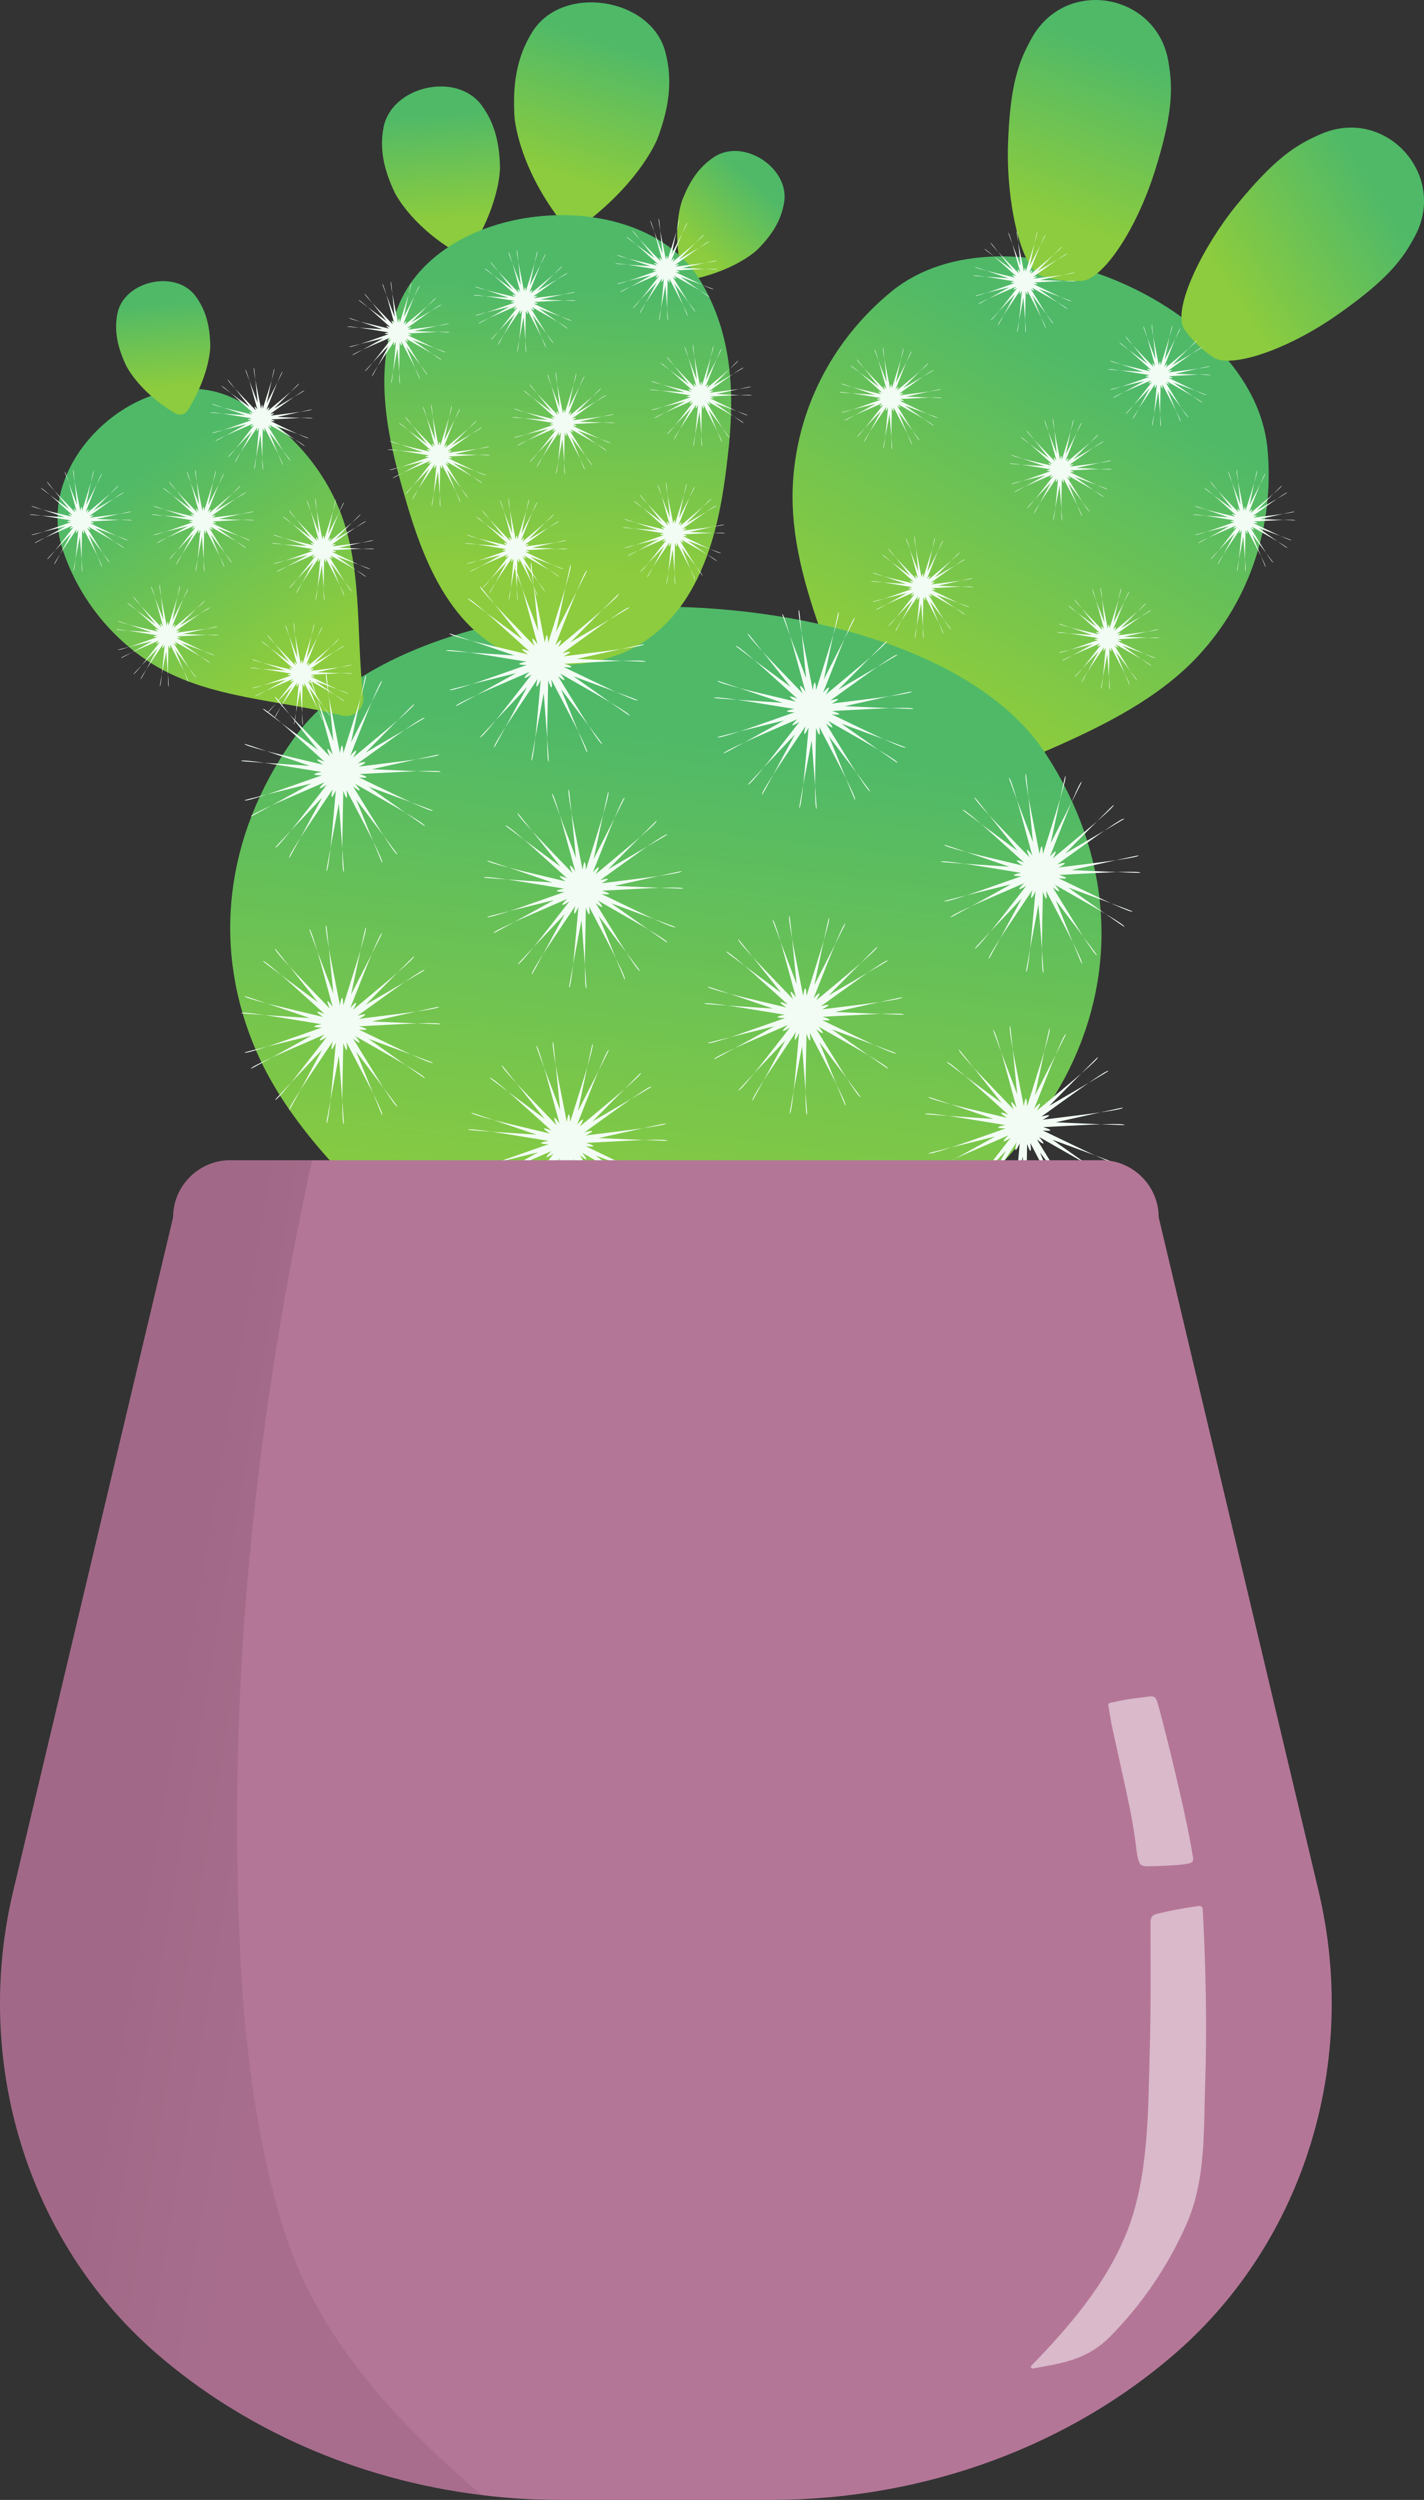 <?xml version="1.0" encoding="utf-8"?>
<!-- Generator: Adobe Illustrator 25.0.0, SVG Export Plug-In . SVG Version: 6.00 Build 0)  -->
<svg version="1.1" xmlns="http://www.w3.org/2000/svg" xmlns:xlink="http://www.w3.org/1999/xlink" x="0px" y="0px"
	 viewBox="0 0 90.36 158.595" style="enable-background:new 0 0 90.36 158.595;" xml:space="preserve">
<rect x="0" y="0" width="90.36" height="158.595" fill="#333333" stroke="none"/>
<style type="text/css">
	.st0{fill:url(#SVGID_1_);}
	.st1{fill:url(#SVGID_2_);}
	.st2{fill:url(#SVGID_3_);}
	.st3{fill:url(#big_dude_1_);}
	.st4{fill:url(#SVGID_4_);}
	.st5{fill:url(#SVGID_5_);}
	.st6{fill:url(#SVGID_6_);}
	.st7{fill:url(#SVGID_7_);}
	.st8{fill:url(#SVGID_8_);}
	.st9{fill:url(#SVGID_9_);}
	.st10{fill:#F2FCF4;}
	.st11{fill:#B47697;}
	.st12{opacity:0.14;fill:url(#shadow_1_);}
	.st13{opacity:0.82;fill:#E1C8D5;}
</style>
<g id="third_dude">
	
		<linearGradient id="SVGID_1_" gradientUnits="userSpaceOnUse" x1="81.617" y1="41.736" x2="74.229" y2="74.006" gradientTransform="matrix(1.14 0.401 -0.307 0.953 -6.486 -54.15)">
		<stop  offset="0.191" style="stop-color:#4FB968"/>
		<stop  offset="0.878" style="stop-color:#8CCC3E"/>
	</linearGradient>
	<path class="st0" d="M76.036,41.605c-4.308,4.648-11.619,6.481-17.419,9.517c-1.062,0.428-2.385-0.124-2.828-1.181
		c-1.92-6.257-5.759-12.744-5.484-19.076c0.209-4.804,2.47-9.267,6.26-12.369c7.214-5.905,22.996,0.781,23.862,9.959
		C80.887,33.332,79.304,38.079,76.036,41.605z"/>
	
		<linearGradient id="SVGID_2_" gradientUnits="userSpaceOnUse" x1="122.805" y1="54.342" x2="115.464" y2="86.41" gradientTransform="matrix(0.409 0.035 -0.058 0.502 24.147 -31.669)">
		<stop  offset="0.191" style="stop-color:#4FB968"/>
		<stop  offset="0.878" style="stop-color:#8CCC3E"/>
	</linearGradient>
	<path class="st1" d="M73.289,10.829c-1.195,3.805-3.314,6.887-4.636,6.991c-0.369,0.029-0.824,0.005-0.824,0.005
		c0,0-0.931-0.049-1.68-0.294c-1.441-0.471-2.295-4.942-2.188-8.303c0.121-3.812,0.665-5.316,1.523-6.838
		c2.171-3.852,7.898-2.822,8.651,1.485C74.43,5.566,74.436,7.178,73.289,10.829z"/>
	
		<linearGradient id="SVGID_3_" gradientUnits="userSpaceOnUse" x1="158.111" y1="77.981" x2="150.769" y2="110.049" gradientTransform="matrix(0.304 0.277 -0.351 0.364 69.327 -62.054)">
		<stop  offset="0.191" style="stop-color:#4FB968"/>
		<stop  offset="0.878" style="stop-color:#8CCC3E"/>
	</linearGradient>
	<path class="st2" d="M84.911,19.938c-3.262,2.294-6.82,3.452-7.932,2.73c-0.31-0.201-0.657-0.498-0.657-0.498
		s-0.709-0.605-1.154-1.255c-0.857-1.25,1.184-5.319,3.313-7.922c2.415-2.952,3.761-3.815,5.368-4.502
		c4.066-1.738,7.986,2.563,5.964,6.44C89.018,16.454,88.042,17.737,84.911,19.938z"/>
</g>
<g id="Layer_6">
	
		<linearGradient id="big_dude_1_" gradientUnits="userSpaceOnUse" x1="33.793" y1="38.726" x2="23.111" y2="85.384" gradientTransform="matrix(1.542 -0.04 0.088 0.999 -7.644 0.373)">
		<stop  offset="0.191" style="stop-color:#4FB968"/>
		<stop  offset="0.878" style="stop-color:#8CCC3E"/>
	</linearGradient>
	<path id="big_dude" class="st3" d="M67.846,67.833C63.65,76.357,52.369,82.665,44.507,89.8c-1.528,1.135-4.176,1.085-5.661-0.107
		c-7.588-7.423-18.624-14.149-22.499-22.824c-2.94-6.582-2.126-13.783,2.245-19.952c8.319-11.744,39.973-11.018,47.758,0.894
		C70.486,54.139,71.03,61.366,67.846,67.833z"/>
</g>
<g id="first_dude">
	
		<linearGradient id="SVGID_4_" gradientUnits="userSpaceOnUse" x1="16.231" y1="22.876" x2="8.843" y2="55.146" gradientTransform="matrix(0.474 -0.479 0.479 0.475 -11.134 22.455)">
		<stop  offset="0.191" style="stop-color:#4FB968"/>
		<stop  offset="0.878" style="stop-color:#8CCC3E"/>
	</linearGradient>
	<path class="st4" d="M21.339,31.867c1.739,3.817,1.222,8.324,1.718,12.414c0.018,0.708-0.582,1.235-1.282,1.128
		c-3.993-1.012-8.529-1.072-12.094-3.282c-2.705-1.676-4.776-4.339-5.74-7.376c-1.836-5.781,5.371-12.041,10.811-9.514
		C17.641,26.579,20.02,28.971,21.339,31.867z"/>
	
		<linearGradient id="SVGID_5_" gradientUnits="userSpaceOnUse" x1="25.31" y1="12.77" x2="22.699" y2="24.174" gradientTransform="matrix(0.643 -0.199 0.199 0.645 -8.744 14.457)">
		<stop  offset="0.191" style="stop-color:#4FB968"/>
		<stop  offset="0.878" style="stop-color:#8CCC3E"/>
	</linearGradient>
	<path class="st5" d="M13.343,21.93c0,0,0.035,1.652-1.346,3.976c-0.074,0.124-0.212,0.333-0.443,0.387
		c-0.211,0.049-0.408-0.052-0.534-0.128c-2.264-1.372-3.019-2.979-3.019-2.979c-0.514-1.095-0.77-2.125-0.56-3.255
		c0.391-2.107,3.68-2.857,4.954-1.164C13.088,19.686,13.318,20.729,13.343,21.93z"/>
</g>
<g id="middle_dude">
	
		<linearGradient id="SVGID_6_" gradientUnits="userSpaceOnUse" x1="82.572" y1="9.558" x2="79.858" y2="21.415" gradientTransform="matrix(0.59 0.325 -0.326 0.591 3.348 -22.203)">
		<stop  offset="0.191" style="stop-color:#4FB968"/>
		<stop  offset="0.878" style="stop-color:#8CCC3E"/>
	</linearGradient>
	<path class="st6" d="M48.075,15.823c0,0-1.211,1.219-3.948,1.862c-0.146,0.034-0.402,0.081-0.609-0.053
		c-0.189-0.122-0.256-0.343-0.289-0.493c-0.606-2.685,0.052-4.41,0.052-4.41c0.448-1.175,1.036-2.11,2.033-2.768
		c1.86-1.228,4.795,0.693,4.446,2.869C49.57,14.012,48.955,14.937,48.075,15.823z"/>
	
		<linearGradient id="SVGID_7_" gradientUnits="userSpaceOnUse" x1="68.624" y1="-1.075" x2="64.256" y2="18.005" gradientTransform="matrix(0.671 0.053 -0.053 0.673 -6.831 -2.775)">
		<stop  offset="0.191" style="stop-color:#4FB968"/>
		<stop  offset="0.878" style="stop-color:#8CCC3E"/>
	</linearGradient>
	<path class="st7" d="M41.731,8.766c0,0-0.965,2.591-4.547,5.352c-0.192,0.148-0.536,0.386-0.928,0.328
		c-0.358-0.054-0.603-0.333-0.752-0.53c-2.674-3.532-2.856-6.497-2.856-6.497c-0.124-2.019,0.115-3.78,1.139-5.408
		c1.909-3.036,7.487-2.172,8.423,1.249C42.719,5.119,42.432,6.883,41.731,8.766z"/>
	
		<linearGradient id="SVGID_8_" gradientUnits="userSpaceOnUse" x1="55.653" y1="2.905" x2="52.382" y2="17.194" gradientTransform="matrix(0.643 -0.199 0.199 0.645 -8.744 14.457)">
		<stop  offset="0.191" style="stop-color:#4FB968"/>
		<stop  offset="0.878" style="stop-color:#8CCC3E"/>
	</linearGradient>
	<path class="st8" d="M31.727,10.618c0,0,0.044,2.07-1.686,4.982c-0.093,0.156-0.266,0.417-0.555,0.484
		c-0.264,0.062-0.511-0.065-0.669-0.161c-2.837-1.72-3.783-3.733-3.783-3.733c-0.644-1.371-0.964-2.663-0.702-4.079
		c0.49-2.641,4.611-3.58,6.208-1.458C31.407,7.807,31.695,9.113,31.727,10.618z"/>
	
		<linearGradient id="SVGID_9_" gradientUnits="userSpaceOnUse" x1="45.511" y1="34.897" x2="38.279" y2="66.49" gradientTransform="matrix(0.891 -0.135 0.133 0.801 -8.766 -8.775)">
		<stop  offset="0.191" style="stop-color:#4FB968"/>
		<stop  offset="0.878" style="stop-color:#8CCC3E"/>
	</linearGradient>
	<path class="st9" d="M46.182,28.926c-0.375,3.208-1.145,9.797-6.227,12.302c-0.384,0.189-3.457,1.647-6.859,0.528
		c-4.974-1.637-6.622-7.457-7.626-11.004c-1.138-4.02-1.62-7.636-0.233-11.241c2.67-6.937,15.408-7.986,19.208-1.693
		C46.534,21.278,46.623,25.151,46.182,28.926z"/>
</g>
<g id="big_fuzzies">
	<g>
		<path class="st10" d="M25.215,54.2c-0.241,0.137-4.19-6.82-4.431-6.684c-0.241,0.137,3.708,7.094,3.468,7.231
			c-0.036,0.021-2.964-7.337-3.005-7.327c-0.04,0.009,0.613,7.901,0.572,7.899c-0.277-0.015,0.162-8.003-0.114-8.018
			c-0.277-0.015-0.716,7.973-0.992,7.958c-0.042-0.002,1.473-7.775,1.434-7.789c-0.039-0.014-3.756,6.978-3.79,6.954
			c-0.224-0.162,4.463-6.645,4.239-6.807s-4.912,6.32-5.137,6.158c-0.034-0.024,5.442-5.744,5.417-5.777
			c-0.025-0.033-6.932,3.84-6.948,3.801c-0.101-0.258,7.347-3.177,7.246-3.435c-0.101-0.258-7.55,2.661-7.651,2.403
			c-0.015-0.039,7.684-1.89,7.68-1.931c-0.004-0.041-7.908-0.517-7.9-0.558c0.054-0.272,7.899,1.3,7.953,1.028
			c0.054-0.272-7.79-1.843-7.735-2.115c0.008-0.041,7.486,2.564,7.505,2.528c0.019-0.037-6.373-4.711-6.344-4.741
			c0.193-0.199,5.942,5.364,6.135,5.165c0.193-0.199-5.557-5.762-5.364-5.961c0.029-0.03,4.911,6.205,4.947,6.184
			c0.036-0.02-2.815-7.408-2.774-7.418c0.27-0.063,2.099,7.725,2.369,7.661c0.27-0.063-1.56-7.851-1.29-7.915
			c0.041-0.01,0.777,7.875,0.819,7.877c0.041,0.002,1.638-7.754,1.677-7.74c0.261,0.093-2.411,7.633-2.149,7.726
			c0.261,0.093,2.933-7.448,3.194-7.356c0.039,0.014-3.604,7.045-3.57,7.069c0.033,0.024,5.57-5.638,5.595-5.605
			c0.17,0.219-6.155,5.118-5.985,5.337s6.494-4.68,6.664-4.461c0.026,0.033-6.84,3.978-6.825,4.017
			c0.015,0.038,7.733-1.732,7.737-1.69c0.024,0.276-7.945,0.978-7.92,1.254s7.993-0.426,8.018-0.15
			c0.004,0.042-7.905-0.351-7.913-0.311c-0.008,0.04,7.442,2.724,7.423,2.761c-0.129,0.245-7.212-3.472-7.341-3.227
			c-0.129,0.245,6.955,3.963,6.826,4.208c-0.019,0.037-6.46-4.57-6.489-4.54C20.435,47.894,25.251,54.18,25.215,54.2z"/>
	</g>
	<g>
		<path class="st10" d="M25.215,70.2c-0.241,0.137-4.19-6.82-4.431-6.684c-0.241,0.137,3.708,7.094,3.468,7.231
			c-0.036,0.021-2.964-7.337-3.005-7.327c-0.04,0.009,0.613,7.901,0.572,7.899c-0.277-0.015,0.162-8.003-0.114-8.018
			c-0.277-0.015-0.716,7.973-0.992,7.958c-0.042-0.002,1.473-7.775,1.434-7.789c-0.039-0.014-3.756,6.978-3.79,6.954
			c-0.224-0.162,4.463-6.645,4.239-6.807s-4.912,6.32-5.137,6.158c-0.034-0.024,5.442-5.744,5.417-5.777
			c-0.025-0.033-6.932,3.84-6.948,3.801c-0.101-0.258,7.347-3.177,7.246-3.435c-0.101-0.258-7.55,2.661-7.651,2.403
			c-0.015-0.039,7.684-1.89,7.68-1.931c-0.004-0.041-7.908-0.517-7.9-0.558c0.054-0.272,7.899,1.3,7.953,1.028
			c0.054-0.272-7.79-1.843-7.735-2.115c0.008-0.041,7.486,2.564,7.505,2.528c0.019-0.037-6.373-4.711-6.344-4.741
			c0.193-0.199,5.942,5.364,6.135,5.165c0.193-0.199-5.557-5.762-5.364-5.961c0.029-0.03,4.911,6.205,4.947,6.184
			c0.036-0.02-2.815-7.408-2.774-7.418c0.27-0.063,2.099,7.725,2.369,7.661c0.27-0.063-1.56-7.851-1.29-7.915
			c0.041-0.01,0.777,7.875,0.819,7.877c0.041,0.002,1.638-7.754,1.677-7.74c0.261,0.093-2.411,7.633-2.149,7.726
			c0.261,0.093,2.933-7.448,3.194-7.356c0.039,0.014-3.604,7.045-3.57,7.069c0.033,0.024,5.57-5.638,5.595-5.605
			c0.17,0.219-6.155,5.118-5.985,5.337s6.494-4.68,6.664-4.461c0.026,0.033-6.84,3.978-6.825,4.017s7.733-1.732,7.737-1.69
			c0.024,0.276-7.945,0.978-7.92,1.254c0.024,0.276,7.993-0.426,8.018-0.15c0.004,0.042-7.905-0.351-7.913-0.311
			c-0.008,0.04,7.442,2.724,7.423,2.761c-0.129,0.245-7.212-3.472-7.341-3.227c-0.129,0.245,6.955,3.963,6.826,4.208
			c-0.019,0.037-6.46-4.57-6.489-4.54C20.435,63.894,25.251,70.18,25.215,70.2z"/>
	</g>
	<g>
		<path class="st10" d="M38.215,47.2c-0.241,0.137-4.19-6.82-4.431-6.684c-0.241,0.137,3.708,7.094,3.468,7.231
			c-0.036,0.021-2.964-7.337-3.005-7.327c-0.04,0.009,0.613,7.901,0.572,7.899c-0.277-0.015,0.162-8.003-0.114-8.018
			c-0.277-0.015-0.716,7.973-0.992,7.958c-0.042-0.002,1.473-7.775,1.434-7.789c-0.039-0.014-3.756,6.978-3.79,6.954
			c-0.224-0.162,4.463-6.645,4.239-6.807s-4.912,6.32-5.137,6.158c-0.034-0.024,5.442-5.744,5.417-5.777
			c-0.025-0.033-6.932,3.84-6.948,3.801c-0.101-0.258,7.347-3.177,7.246-3.435c-0.101-0.258-7.55,2.661-7.651,2.403
			c-0.015-0.039,7.684-1.89,7.68-1.931c-0.004-0.041-7.908-0.517-7.9-0.558c0.054-0.272,7.899,1.3,7.953,1.028
			c0.054-0.272-7.79-1.843-7.735-2.115c0.008-0.041,7.486,2.564,7.505,2.528c0.019-0.037-6.373-4.711-6.344-4.741
			c0.193-0.199,5.942,5.364,6.135,5.165s-5.557-5.762-5.364-5.961c0.029-0.03,4.911,6.205,4.947,6.184
			c0.036-0.02-2.815-7.408-2.774-7.418c0.27-0.063,2.099,7.725,2.369,7.661c0.27-0.063-1.56-7.851-1.29-7.915
			c0.041-0.01,0.777,7.875,0.819,7.877c0.041,0.002,1.638-7.754,1.677-7.74c0.261,0.093-2.411,7.633-2.149,7.726
			s2.933-7.448,3.194-7.356c0.039,0.014-3.604,7.045-3.57,7.069c0.033,0.024,5.57-5.638,5.595-5.605
			c0.17,0.219-6.155,5.118-5.985,5.337s6.494-4.68,6.664-4.461c0.026,0.033-6.84,3.978-6.825,4.017
			c0.015,0.038,7.733-1.732,7.737-1.69c0.024,0.276-7.945,0.978-7.92,1.254c0.024,0.276,7.993-0.426,8.018-0.15
			c0.004,0.042-7.905-0.351-7.913-0.311c-0.008,0.04,7.442,2.724,7.423,2.761c-0.129,0.245-7.212-3.472-7.341-3.227
			c-0.129,0.245,6.955,3.963,6.826,4.208c-0.019,0.037-6.46-4.57-6.489-4.54C33.435,40.894,38.251,47.18,38.215,47.2z"/>
	</g>
	<g>
		<path class="st10" d="M40.609,61.599c-0.241,0.137-4.19-6.82-4.431-6.684s3.708,7.094,3.468,7.231
			c-0.036,0.021-2.964-7.337-3.005-7.327c-0.04,0.009,0.613,7.901,0.572,7.899c-0.277-0.015,0.162-8.003-0.114-8.018
			s-0.716,7.973-0.992,7.958c-0.042-0.002,1.473-7.775,1.434-7.789c-0.039-0.014-3.756,6.978-3.79,6.954
			c-0.224-0.162,4.463-6.645,4.239-6.807c-0.224-0.162-4.912,6.32-5.137,6.158c-0.034-0.024,5.442-5.744,5.417-5.777
			c-0.025-0.033-6.932,3.84-6.948,3.801c-0.101-0.258,7.347-3.177,7.246-3.435c-0.101-0.258-7.55,2.661-7.651,2.403
			c-0.015-0.039,7.684-1.89,7.68-1.931c-0.004-0.041-7.908-0.517-7.9-0.558c0.054-0.272,7.899,1.3,7.953,1.028
			s-7.79-1.843-7.735-2.115c0.008-0.041,7.486,2.564,7.505,2.528c0.019-0.037-6.373-4.711-6.344-4.741
			c0.193-0.199,5.942,5.364,6.135,5.165c0.193-0.199-5.557-5.762-5.364-5.961c0.029-0.03,4.911,6.205,4.947,6.184
			c0.036-0.02-2.815-7.408-2.774-7.418c0.27-0.063,2.099,7.725,2.369,7.661c0.27-0.063-1.56-7.851-1.29-7.915
			c0.041-0.01,0.777,7.875,0.819,7.877c0.041,0.002,1.638-7.754,1.677-7.74c0.261,0.093-2.411,7.633-2.149,7.726
			s2.933-7.448,3.194-7.356c0.039,0.014-3.604,7.045-3.57,7.069c0.033,0.024,5.57-5.638,5.595-5.605
			c0.17,0.219-6.155,5.118-5.985,5.337c0.17,0.219,6.494-4.68,6.664-4.461c0.026,0.033-6.84,3.978-6.825,4.017
			c0.015,0.038,7.733-1.732,7.737-1.69c0.024,0.276-7.945,0.978-7.92,1.254c0.024,0.276,7.993-0.426,8.018-0.15
			c0.004,0.042-7.905-0.351-7.913-0.311c-0.008,0.04,7.442,2.724,7.423,2.761c-0.129,0.245-7.212-3.472-7.341-3.227
			c-0.129,0.245,6.955,3.963,6.826,4.208c-0.019,0.037-6.46-4.57-6.489-4.54S40.645,61.579,40.609,61.599z"/>
	</g>
	<g>
		<path class="st10" d="M54.609,69.599c-0.241,0.137-4.19-6.82-4.431-6.684s3.708,7.094,3.468,7.231
			c-0.036,0.021-2.964-7.337-3.005-7.327c-0.04,0.009,0.613,7.901,0.572,7.899c-0.277-0.015,0.162-8.003-0.114-8.018
			s-0.716,7.973-0.992,7.958c-0.042-0.002,1.473-7.775,1.434-7.789c-0.039-0.014-3.756,6.978-3.79,6.954
			c-0.224-0.162,4.463-6.645,4.239-6.807c-0.224-0.162-4.912,6.32-5.137,6.158c-0.034-0.024,5.442-5.744,5.417-5.777
			c-0.025-0.033-6.932,3.84-6.948,3.801c-0.101-0.258,7.347-3.177,7.246-3.435c-0.101-0.258-7.55,2.661-7.651,2.403
			c-0.015-0.039,7.684-1.89,7.68-1.931c-0.004-0.041-7.908-0.517-7.9-0.558c0.054-0.272,7.899,1.3,7.953,1.028
			s-7.79-1.843-7.735-2.115c0.008-0.041,7.486,2.564,7.505,2.528c0.019-0.037-6.373-4.711-6.344-4.741
			c0.193-0.199,5.942,5.364,6.135,5.165s-5.557-5.762-5.364-5.961c0.029-0.03,4.911,6.205,4.947,6.184
			c0.036-0.02-2.815-7.408-2.774-7.418c0.27-0.063,2.099,7.725,2.369,7.661c0.27-0.063-1.56-7.851-1.29-7.915
			c0.041-0.01,0.777,7.875,0.819,7.877c0.041,0.002,1.638-7.754,1.677-7.74c0.261,0.093-2.411,7.633-2.149,7.726
			c0.261,0.093,2.933-7.448,3.194-7.356c0.039,0.014-3.604,7.045-3.57,7.069c0.033,0.024,5.57-5.638,5.595-5.605
			c0.17,0.219-6.155,5.118-5.985,5.337c0.17,0.219,6.494-4.68,6.664-4.461c0.026,0.033-6.84,3.978-6.825,4.017
			c0.015,0.038,7.733-1.732,7.737-1.69c0.024,0.276-7.945,0.978-7.92,1.254c0.024,0.276,7.993-0.426,8.018-0.15
			c0.004,0.042-7.905-0.351-7.913-0.311c-0.008,0.04,7.442,2.724,7.423,2.761c-0.129,0.245-7.212-3.472-7.341-3.227
			c-0.129,0.245,6.955,3.963,6.826,4.208c-0.019,0.037-6.46-4.57-6.489-4.54S54.645,69.579,54.609,69.599z"/>
	</g>
	<g>
		<path class="st10" d="M68.609,76.599c-0.241,0.137-4.19-6.82-4.431-6.684c-0.241,0.137,3.708,7.094,3.468,7.231
			c-0.036,0.021-2.964-7.337-3.005-7.327s0.613,7.901,0.572,7.899c-0.277-0.015,0.162-8.003-0.114-8.018
			c-0.277-0.015-0.716,7.973-0.992,7.958c-0.042-0.002,1.473-7.775,1.434-7.789c-0.039-0.014-3.756,6.978-3.79,6.954
			c-0.224-0.162,4.463-6.645,4.239-6.807c-0.224-0.162-4.912,6.32-5.137,6.158c-0.034-0.024,5.442-5.744,5.417-5.777
			c-0.025-0.033-6.932,3.84-6.948,3.801c-0.101-0.258,7.347-3.177,7.246-3.435c-0.101-0.258-7.55,2.661-7.651,2.403
			c-0.015-0.039,7.684-1.89,7.68-1.931c-0.004-0.041-7.908-0.517-7.9-0.558c0.054-0.272,7.899,1.3,7.953,1.028
			c0.054-0.272-7.79-1.843-7.735-2.115c0.008-0.041,7.486,2.564,7.505,2.528c0.019-0.037-6.373-4.711-6.344-4.741
			c0.193-0.199,5.942,5.364,6.135,5.165s-5.557-5.762-5.364-5.961c0.029-0.03,4.911,6.205,4.947,6.184
			c0.036-0.02-2.815-7.408-2.774-7.418c0.27-0.063,2.099,7.725,2.369,7.661c0.27-0.063-1.56-7.851-1.29-7.915
			c0.041-0.01,0.777,7.875,0.819,7.877c0.041,0.002,1.638-7.754,1.677-7.74c0.261,0.093-2.411,7.633-2.149,7.726
			c0.261,0.093,2.933-7.448,3.194-7.356c0.039,0.014-3.604,7.045-3.57,7.069c0.033,0.024,5.57-5.638,5.595-5.605
			c0.17,0.219-6.155,5.118-5.985,5.337c0.17,0.219,6.494-4.68,6.664-4.461c0.026,0.033-6.84,3.978-6.825,4.017
			c0.015,0.038,7.733-1.732,7.737-1.69c0.024,0.276-7.945,0.978-7.92,1.254c0.024,0.276,7.993-0.426,8.018-0.15
			c0.004,0.042-7.905-0.351-7.913-0.311c-0.008,0.04,7.442,2.724,7.423,2.761c-0.129,0.245-7.212-3.472-7.341-3.227
			c-0.129,0.245,6.955,3.963,6.826,4.208c-0.019,0.037-6.46-4.57-6.489-4.54C63.829,70.293,68.645,76.579,68.609,76.599z"/>
	</g>
	<g>
		<path class="st10" d="M69.609,60.599c-0.241,0.137-4.19-6.82-4.431-6.684s3.708,7.094,3.468,7.231
			c-0.036,0.021-2.964-7.337-3.005-7.327c-0.04,0.009,0.613,7.901,0.572,7.899c-0.277-0.015,0.162-8.003-0.114-8.018
			s-0.716,7.973-0.992,7.958c-0.042-0.002,1.473-7.775,1.434-7.789c-0.039-0.014-3.756,6.978-3.79,6.954
			c-0.224-0.162,4.463-6.645,4.239-6.807c-0.224-0.162-4.912,6.32-5.137,6.158c-0.034-0.024,5.442-5.744,5.417-5.777
			c-0.025-0.033-6.932,3.84-6.948,3.801c-0.101-0.258,7.347-3.177,7.246-3.435c-0.101-0.258-7.55,2.661-7.651,2.403
			c-0.015-0.039,7.684-1.89,7.68-1.931c-0.004-0.041-7.908-0.517-7.9-0.558c0.054-0.272,7.899,1.3,7.953,1.028
			c0.054-0.272-7.79-1.843-7.735-2.115c0.008-0.041,7.486,2.564,7.505,2.528c0.019-0.037-6.373-4.711-6.344-4.741
			c0.193-0.199,5.942,5.364,6.135,5.165c0.193-0.199-5.557-5.762-5.364-5.961c0.029-0.03,4.911,6.205,4.947,6.184
			c0.036-0.02-2.815-7.408-2.774-7.418c0.27-0.063,2.099,7.725,2.369,7.661c0.27-0.063-1.56-7.851-1.29-7.915
			c0.041-0.01,0.777,7.875,0.819,7.877c0.041,0.002,1.638-7.754,1.677-7.74c0.261,0.093-2.411,7.633-2.149,7.726
			s2.933-7.448,3.194-7.356c0.039,0.014-3.604,7.045-3.57,7.069c0.033,0.024,5.57-5.638,5.595-5.605
			c0.17,0.219-6.155,5.118-5.985,5.337c0.17,0.219,6.494-4.68,6.664-4.461c0.026,0.033-6.84,3.978-6.825,4.017
			c0.015,0.038,7.733-1.732,7.737-1.69c0.024,0.276-7.945,0.978-7.92,1.254c0.024,0.276,7.993-0.426,8.018-0.15
			c0.004,0.042-7.905-0.351-7.913-0.311c-0.008,0.04,7.442,2.724,7.423,2.761c-0.129,0.245-7.212-3.472-7.341-3.227
			c-0.129,0.245,6.955,3.963,6.826,4.208c-0.019,0.037-6.46-4.57-6.489-4.54C64.829,54.293,69.645,60.579,69.609,60.599z"/>
	</g>
	<g>
		<path class="st10" d="M39.609,77.599c-0.241,0.137-4.19-6.82-4.431-6.684c-0.241,0.137,3.708,7.094,3.468,7.231
			c-0.036,0.021-2.964-7.337-3.005-7.327c-0.04,0.009,0.613,7.901,0.572,7.899c-0.277-0.015,0.162-8.003-0.114-8.018
			c-0.277-0.015-0.716,7.973-0.992,7.958c-0.042-0.002,1.473-7.775,1.434-7.789c-0.039-0.014-3.756,6.978-3.79,6.954
			c-0.224-0.162,4.463-6.645,4.239-6.807c-0.224-0.162-4.912,6.32-5.137,6.158c-0.034-0.024,5.442-5.744,5.417-5.777
			c-0.025-0.033-6.932,3.84-6.948,3.801c-0.101-0.258,7.347-3.177,7.246-3.435c-0.101-0.258-7.55,2.661-7.651,2.403
			c-0.015-0.039,7.684-1.89,7.68-1.931c-0.004-0.041-7.908-0.517-7.9-0.558c0.054-0.272,7.899,1.3,7.953,1.028
			s-7.79-1.843-7.735-2.115c0.008-0.041,7.486,2.564,7.505,2.528c0.019-0.037-6.373-4.711-6.344-4.741
			c0.193-0.199,5.942,5.364,6.135,5.165s-5.557-5.762-5.364-5.961c0.029-0.03,4.911,6.205,4.947,6.184
			c0.036-0.02-2.815-7.408-2.774-7.418c0.27-0.063,2.099,7.725,2.369,7.661c0.27-0.063-1.56-7.851-1.29-7.915
			c0.041-0.01,0.777,7.875,0.819,7.877c0.041,0.002,1.638-7.754,1.677-7.74c0.261,0.093-2.411,7.633-2.149,7.726
			c0.261,0.093,2.933-7.448,3.194-7.356c0.039,0.014-3.604,7.045-3.57,7.069c0.033,0.024,5.57-5.638,5.595-5.605
			c0.17,0.219-6.155,5.118-5.985,5.337c0.17,0.219,6.494-4.68,6.664-4.461c0.026,0.033-6.84,3.978-6.825,4.017
			c0.015,0.038,7.733-1.732,7.737-1.69c0.024,0.276-7.945,0.978-7.92,1.254c0.024,0.276,7.993-0.426,8.018-0.15
			c0.004,0.042-7.905-0.351-7.913-0.311c-0.008,0.04,7.442,2.724,7.423,2.761c-0.129,0.245-7.212-3.472-7.341-3.227
			c-0.129,0.245,6.955,3.963,6.826,4.208c-0.019,0.037-6.46-4.57-6.489-4.54C34.829,71.293,39.645,77.579,39.609,77.599z"/>
	</g>
	<g>
		<path class="st10" d="M55.215,50.2c-0.241,0.137-4.19-6.82-4.431-6.684c-0.241,0.137,3.708,7.094,3.468,7.231
			c-0.036,0.021-2.964-7.337-3.005-7.327c-0.04,0.009,0.613,7.901,0.572,7.899c-0.277-0.015,0.162-8.003-0.114-8.018
			c-0.277-0.015-0.716,7.973-0.992,7.958c-0.042-0.002,1.473-7.775,1.434-7.789c-0.039-0.014-3.756,6.978-3.79,6.954
			c-0.224-0.162,4.463-6.645,4.239-6.807s-4.912,6.32-5.137,6.158c-0.034-0.024,5.442-5.744,5.417-5.777
			c-0.025-0.033-6.932,3.84-6.948,3.801c-0.101-0.258,7.347-3.177,7.246-3.435c-0.101-0.258-7.55,2.661-7.651,2.403
			c-0.015-0.039,7.684-1.89,7.68-1.931c-0.004-0.041-7.908-0.517-7.9-0.558c0.054-0.272,7.899,1.3,7.953,1.028
			c0.054-0.272-7.79-1.843-7.735-2.115c0.008-0.041,7.486,2.564,7.505,2.528c0.019-0.037-6.373-4.711-6.344-4.741
			c0.193-0.199,5.942,5.364,6.135,5.165s-5.557-5.762-5.364-5.961c0.029-0.03,4.911,6.205,4.947,6.184
			c0.036-0.02-2.815-7.408-2.774-7.418c0.27-0.063,2.099,7.725,2.369,7.661c0.27-0.063-1.56-7.851-1.29-7.915
			c0.041-0.01,0.777,7.875,0.819,7.877c0.041,0.002,1.638-7.754,1.677-7.74c0.261,0.093-2.411,7.633-2.149,7.726
			s2.933-7.448,3.194-7.356c0.039,0.014-3.604,7.045-3.57,7.069c0.033,0.024,5.57-5.638,5.595-5.605
			c0.17,0.219-6.155,5.118-5.985,5.337s6.494-4.68,6.664-4.461c0.026,0.033-6.84,3.978-6.825,4.017
			c0.015,0.038,7.733-1.732,7.737-1.69c0.024,0.276-7.945,0.978-7.92,1.254c0.024,0.276,7.993-0.426,8.018-0.15
			c0.004,0.042-7.905-0.351-7.913-0.311c-0.008,0.04,7.442,2.724,7.423,2.761c-0.129,0.245-7.212-3.472-7.341-3.227
			c-0.129,0.245,6.955,3.963,6.826,4.208c-0.019,0.037-6.46-4.57-6.489-4.54C50.435,43.894,55.251,50.18,55.215,50.2z"/>
	</g>
</g>
<g id="little_fuzzies">
	<path class="st10" d="M29.694,31.57c-0.124,0.07-2.148-3.497-2.272-3.427c-0.124,0.07,1.901,3.637,1.778,3.707
		c-0.019,0.011-1.52-3.762-1.54-3.757s0.314,4.051,0.293,4.05c-0.142-0.008,0.083-4.103-0.059-4.111
		c-0.142-0.008-0.367,4.088-0.509,4.08c-0.021-0.001,0.755-3.986,0.735-3.993c-0.02-0.007-1.926,3.578-1.943,3.565
		c-0.115-0.083,2.288-3.407,2.173-3.49c-0.115-0.083-2.519,3.24-2.634,3.157c-0.017-0.013,2.79-2.945,2.777-2.962
		c-0.013-0.017-3.554,1.969-3.562,1.949c-0.052-0.132,3.767-1.629,3.715-1.761c-0.052-0.132-3.871,1.364-3.922,1.232
		c-0.008-0.02,3.94-0.969,3.938-0.99s-4.054-0.265-4.05-0.286c0.028-0.139,4.05,0.666,4.077,0.527
		c0.028-0.139-3.994-0.945-3.966-1.084c0.004-0.021,3.838,1.315,3.848,1.296c0.01-0.019-3.267-2.415-3.253-2.43
		c0.099-0.102,3.046,2.75,3.145,2.648c0.099-0.102-2.849-2.954-2.75-3.056c0.015-0.015,2.518,3.181,2.536,3.171
		c0.018-0.01-1.443-3.798-1.422-3.803c0.138-0.032,1.076,3.96,1.214,3.928c0.138-0.032-0.8-4.025-0.661-4.058
		c0.021-0.005,0.399,4.037,0.42,4.039c0.021,0.001,0.84-3.975,0.86-3.968c0.134,0.047-1.236,3.914-1.102,3.961
		c0.134,0.047,1.504-3.819,1.637-3.771c0.02,0.007-1.848,3.612-1.83,3.624c0.017,0.012,2.856-2.89,2.869-2.874
		c0.087,0.112-3.155,2.624-3.069,2.736c0.087,0.112,3.329-2.4,3.416-2.287c0.013,0.017-3.507,2.04-3.499,2.059
		c0.008,0.02,3.965-0.888,3.967-0.866c0.012,0.141-4.073,0.502-4.061,0.643c0.012,0.141,4.098-0.219,4.111-0.077
		c0.002,0.021-4.053-0.18-4.057-0.159c-0.004,0.021,3.815,1.397,3.806,1.416c-0.066,0.126-3.698-1.78-3.764-1.654
		c-0.066,0.126,3.566,2.032,3.5,2.158c-0.01,0.019-3.312-2.343-3.327-2.328C27.243,28.337,29.713,31.56,29.694,31.57z"/>
	<path class="st10" d="M27.125,23.767c-0.124,0.07-2.148-3.497-2.272-3.427c-0.124,0.07,1.901,3.637,1.778,3.707
		c-0.019,0.011-1.52-3.762-1.54-3.757c-0.021,0.005,0.314,4.051,0.293,4.05c-0.142-0.008,0.083-4.103-0.059-4.111
		c-0.142-0.008-0.367,4.088-0.509,4.08c-0.021-0.001,0.755-3.986,0.735-3.993c-0.02-0.007-1.926,3.578-1.943,3.565
		c-0.115-0.083,2.288-3.407,2.173-3.49c-0.115-0.083-2.519,3.24-2.634,3.157c-0.017-0.013,2.79-2.945,2.777-2.962
		c-0.013-0.017-3.554,1.969-3.562,1.949c-0.052-0.132,3.767-1.629,3.715-1.761c-0.052-0.132-3.871,1.364-3.922,1.232
		c-0.008-0.02,3.94-0.969,3.938-0.99c-0.002-0.021-4.054-0.265-4.05-0.286c0.028-0.139,4.05,0.666,4.077,0.527
		c0.028-0.139-3.994-0.945-3.966-1.084c0.004-0.021,3.838,1.315,3.848,1.296c0.01-0.019-3.267-2.415-3.253-2.43
		c0.099-0.102,3.046,2.75,3.145,2.648c0.099-0.102-2.849-2.954-2.75-3.056c0.015-0.015,2.518,3.181,2.536,3.171
		c0.018-0.01-1.443-3.798-1.422-3.803c0.138-0.032,1.076,3.96,1.214,3.928s-0.8-4.025-0.661-4.058
		c0.021-0.005,0.399,4.037,0.42,4.039c0.021,0.001,0.84-3.975,0.86-3.968c0.134,0.047-1.236,3.914-1.102,3.961
		c0.134,0.047,1.504-3.819,1.637-3.771c0.02,0.007-1.848,3.612-1.83,3.624c0.017,0.012,2.856-2.89,2.869-2.874
		c0.087,0.112-3.155,2.624-3.069,2.736c0.087,0.112,3.329-2.4,3.416-2.287c0.013,0.017-3.507,2.04-3.499,2.059
		c0.008,0.02,3.965-0.888,3.967-0.866c0.012,0.141-4.073,0.502-4.061,0.643c0.012,0.141,4.098-0.219,4.111-0.077
		c0.002,0.021-4.053-0.18-4.057-0.159c-0.004,0.021,3.815,1.397,3.806,1.416c-0.066,0.126-3.698-1.78-3.764-1.654
		s3.566,2.032,3.5,2.158c-0.01,0.019-3.312-2.343-3.327-2.328C24.674,20.534,27.143,23.757,27.125,23.767z"/>
	<path class="st10" d="M35.125,21.767c-0.124,0.07-2.148-3.497-2.272-3.427c-0.124,0.07,1.901,3.637,1.778,3.707
		c-0.019,0.011-1.52-3.762-1.54-3.757s0.314,4.051,0.293,4.05c-0.142-0.008,0.083-4.103-0.059-4.111
		c-0.142-0.008-0.367,4.088-0.509,4.08c-0.021-0.001,0.755-3.986,0.735-3.993c-0.02-0.007-1.926,3.578-1.943,3.565
		c-0.115-0.083,2.288-3.407,2.173-3.49c-0.115-0.083-2.519,3.24-2.634,3.157c-0.017-0.013,2.79-2.945,2.777-2.962
		c-0.013-0.017-3.554,1.969-3.562,1.949c-0.052-0.132,3.767-1.629,3.715-1.761c-0.052-0.132-3.871,1.364-3.922,1.232
		c-0.008-0.02,3.94-0.969,3.938-0.99s-4.054-0.265-4.05-0.286c0.028-0.139,4.05,0.666,4.077,0.527
		c0.028-0.139-3.994-0.945-3.966-1.084c0.004-0.021,3.838,1.315,3.848,1.296c0.01-0.019-3.267-2.415-3.253-2.43
		c0.099-0.102,3.046,2.75,3.145,2.648c0.099-0.102-2.849-2.954-2.75-3.056c0.015-0.015,2.518,3.181,2.536,3.171
		c0.018-0.01-1.443-3.798-1.422-3.803c0.138-0.032,1.076,3.96,1.214,3.928c0.138-0.032-0.8-4.025-0.661-4.058
		c0.021-0.005,0.399,4.037,0.42,4.039c0.021,0.001,0.84-3.975,0.86-3.968c0.134,0.047-1.236,3.914-1.102,3.961
		c0.134,0.047,1.504-3.819,1.637-3.771c0.02,0.007-1.848,3.612-1.83,3.624c0.017,0.012,2.856-2.89,2.869-2.874
		c0.087,0.112-3.155,2.624-3.069,2.736c0.087,0.112,3.329-2.4,3.416-2.287c0.013,0.017-3.507,2.04-3.499,2.059
		c0.008,0.02,3.965-0.888,3.967-0.866c0.012,0.141-4.073,0.502-4.061,0.643c0.012,0.141,4.098-0.219,4.111-0.077
		c0.002,0.021-4.053-0.18-4.057-0.159c-0.004,0.021,3.815,1.397,3.806,1.416c-0.066,0.126-3.698-1.78-3.764-1.654
		s3.566,2.032,3.5,2.158c-0.01,0.019-3.312-2.343-3.327-2.328C32.674,18.534,35.143,21.757,35.125,21.767z"/>
	<path class="st10" d="M44.125,19.767c-0.124,0.07-2.148-3.497-2.272-3.427c-0.124,0.07,1.901,3.637,1.778,3.707
		c-0.019,0.011-1.52-3.762-1.54-3.757s0.314,4.051,0.293,4.05c-0.142-0.008,0.083-4.103-0.059-4.111
		c-0.142-0.008-0.367,4.088-0.509,4.08c-0.021-0.001,0.755-3.986,0.735-3.993c-0.02-0.007-1.926,3.578-1.943,3.565
		c-0.115-0.083,2.288-3.407,2.173-3.49c-0.115-0.083-2.519,3.24-2.634,3.157c-0.017-0.013,2.79-2.945,2.777-2.962
		c-0.013-0.017-3.554,1.969-3.562,1.949c-0.052-0.132,3.767-1.629,3.715-1.761c-0.052-0.132-3.871,1.364-3.922,1.232
		c-0.008-0.02,3.94-0.969,3.938-0.99s-4.054-0.265-4.05-0.286c0.028-0.139,4.05,0.666,4.077,0.527
		c0.028-0.139-3.994-0.945-3.966-1.084c0.004-0.021,3.838,1.315,3.848,1.296c0.01-0.019-3.267-2.415-3.253-2.43
		c0.099-0.102,3.046,2.75,3.145,2.648c0.099-0.102-2.849-2.954-2.75-3.056c0.015-0.015,2.518,3.181,2.536,3.171
		c0.018-0.01-1.443-3.798-1.422-3.803c0.138-0.032,1.076,3.96,1.214,3.928c0.138-0.032-0.8-4.025-0.661-4.058
		c0.021-0.005,0.399,4.037,0.42,4.039c0.021,0.001,0.84-3.975,0.86-3.968c0.134,0.047-1.236,3.914-1.102,3.961
		c0.134,0.047,1.504-3.819,1.637-3.771c0.02,0.007-1.848,3.612-1.83,3.624c0.017,0.012,2.856-2.89,2.869-2.874
		c0.087,0.112-3.155,2.624-3.069,2.736c0.087,0.112,3.329-2.4,3.416-2.287c0.013,0.017-3.507,2.04-3.499,2.059
		c0.008,0.02,3.965-0.888,3.967-0.866c0.012,0.141-4.073,0.502-4.061,0.643c0.012,0.141,4.098-0.219,4.111-0.077
		c0.002,0.021-4.053-0.18-4.057-0.159c-0.004,0.021,3.815,1.397,3.806,1.416c-0.066,0.126-3.698-1.78-3.764-1.654
		s3.566,2.032,3.5,2.158c-0.01,0.019-3.312-2.343-3.327-2.328C41.674,16.534,44.143,19.757,44.125,19.767z"/>
	<path class="st10" d="M37.591,29.515c-0.124,0.07-2.148-3.497-2.272-3.427c-0.124,0.07,1.901,3.637,1.778,3.707
		c-0.019,0.011-1.52-3.762-1.54-3.757c-0.021,0.005,0.314,4.051,0.293,4.05c-0.142-0.008,0.083-4.103-0.059-4.111
		c-0.142-0.008-0.367,4.088-0.509,4.08c-0.021-0.001,0.755-3.986,0.735-3.993c-0.02-0.007-1.926,3.578-1.943,3.565
		c-0.115-0.083,2.288-3.407,2.173-3.49c-0.115-0.083-2.519,3.24-2.634,3.157c-0.017-0.013,2.79-2.945,2.777-2.962
		c-0.013-0.017-3.554,1.969-3.562,1.949c-0.052-0.132,3.767-1.629,3.715-1.761c-0.052-0.132-3.871,1.364-3.922,1.232
		c-0.008-0.02,3.94-0.969,3.938-0.99c-0.002-0.021-4.054-0.265-4.05-0.286c0.028-0.139,4.05,0.666,4.077,0.527
		c0.028-0.139-3.994-0.945-3.966-1.084c0.004-0.021,3.838,1.315,3.848,1.296c0.01-0.019-3.267-2.415-3.253-2.43
		c0.099-0.102,3.046,2.75,3.145,2.648c0.099-0.102-2.849-2.954-2.75-3.056c0.015-0.015,2.518,3.181,2.536,3.171
		c0.018-0.01-1.443-3.798-1.422-3.803c0.138-0.032,1.076,3.96,1.214,3.928c0.138-0.032-0.8-4.025-0.661-4.058
		c0.021-0.005,0.399,4.037,0.42,4.039c0.021,0.001,0.84-3.975,0.86-3.968c0.134,0.047-1.236,3.914-1.102,3.961
		s1.504-3.819,1.637-3.771c0.02,0.007-1.848,3.612-1.83,3.624s2.856-2.89,2.869-2.874c0.087,0.112-3.155,2.624-3.069,2.736
		c0.087,0.112,3.329-2.4,3.416-2.287c0.013,0.017-3.507,2.04-3.499,2.059c0.008,0.02,3.965-0.888,3.967-0.866
		c0.012,0.141-4.073,0.502-4.061,0.643c0.012,0.141,4.098-0.219,4.111-0.077c0.002,0.021-4.053-0.18-4.057-0.159
		c-0.004,0.021,3.815,1.397,3.806,1.416c-0.066,0.126-3.698-1.78-3.764-1.654c-0.066,0.126,3.566,2.032,3.5,2.158
		c-0.01,0.019-3.312-2.343-3.327-2.328C35.14,26.282,37.609,29.504,37.591,29.515z"/>
	<path class="st10" d="M44.591,36.515c-0.124,0.07-2.148-3.497-2.272-3.427c-0.124,0.07,1.901,3.637,1.778,3.707
		c-0.019,0.011-1.52-3.762-1.54-3.757c-0.021,0.005,0.314,4.051,0.293,4.05c-0.142-0.008,0.083-4.103-0.059-4.111
		s-0.367,4.088-0.509,4.08c-0.021-0.001,0.755-3.986,0.735-3.993s-1.926,3.578-1.943,3.565c-0.115-0.083,2.288-3.407,2.173-3.49
		c-0.115-0.083-2.519,3.24-2.634,3.157c-0.017-0.013,2.79-2.945,2.777-2.962c-0.013-0.017-3.554,1.969-3.562,1.949
		c-0.052-0.132,3.767-1.629,3.715-1.761c-0.052-0.132-3.871,1.364-3.922,1.232c-0.008-0.02,3.94-0.969,3.938-0.99
		c-0.002-0.021-4.054-0.265-4.05-0.286c0.028-0.139,4.05,0.666,4.077,0.527c0.028-0.139-3.994-0.945-3.966-1.084
		c0.004-0.021,3.838,1.315,3.848,1.296c0.01-0.019-3.267-2.415-3.253-2.43c0.099-0.102,3.046,2.75,3.145,2.648
		c0.099-0.102-2.849-2.954-2.75-3.056c0.015-0.015,2.518,3.181,2.536,3.171c0.018-0.01-1.443-3.798-1.422-3.803
		c0.138-0.032,1.076,3.96,1.214,3.928s-0.8-4.025-0.661-4.058c0.021-0.005,0.399,4.037,0.42,4.039
		c0.021,0.001,0.84-3.975,0.86-3.968c0.134,0.047-1.236,3.914-1.102,3.961s1.504-3.819,1.637-3.771
		c0.02,0.007-1.848,3.612-1.83,3.624c0.017,0.012,2.856-2.89,2.869-2.874c0.087,0.112-3.155,2.624-3.069,2.736
		s3.329-2.4,3.416-2.287c0.013,0.017-3.507,2.04-3.499,2.059c0.008,0.02,3.965-0.888,3.967-0.866
		c0.012,0.141-4.073,0.502-4.061,0.643c0.012,0.141,4.098-0.219,4.111-0.077c0.002,0.021-4.053-0.18-4.057-0.159
		c-0.004,0.021,3.815,1.397,3.806,1.416c-0.066,0.126-3.698-1.78-3.764-1.654c-0.066,0.126,3.566,2.032,3.5,2.158
		c-0.01,0.019-3.312-2.343-3.327-2.328C42.14,33.282,44.609,36.504,44.591,36.515z"/>
	<path class="st10" d="M34.591,37.515c-0.124,0.07-2.148-3.497-2.272-3.427c-0.124,0.07,1.901,3.637,1.778,3.707
		c-0.019,0.011-1.52-3.762-1.54-3.757c-0.021,0.005,0.314,4.051,0.293,4.05c-0.142-0.008,0.083-4.103-0.059-4.111
		s-0.367,4.088-0.509,4.08c-0.021-0.001,0.755-3.986,0.735-3.993s-1.926,3.578-1.943,3.565c-0.115-0.083,2.288-3.407,2.173-3.49
		c-0.115-0.083-2.519,3.24-2.634,3.157c-0.017-0.013,2.79-2.945,2.777-2.962c-0.013-0.017-3.554,1.969-3.562,1.949
		c-0.052-0.132,3.767-1.629,3.715-1.761c-0.052-0.132-3.871,1.364-3.922,1.232c-0.008-0.02,3.94-0.969,3.938-0.99
		c-0.002-0.021-4.054-0.265-4.05-0.286c0.028-0.139,4.05,0.666,4.077,0.527c0.028-0.139-3.994-0.945-3.966-1.084
		c0.004-0.021,3.838,1.315,3.848,1.296c0.01-0.019-3.267-2.415-3.253-2.43c0.099-0.102,3.046,2.75,3.145,2.648
		c0.099-0.102-2.849-2.954-2.75-3.056c0.015-0.015,2.518,3.181,2.536,3.171c0.018-0.01-1.443-3.798-1.422-3.803
		c0.138-0.032,1.076,3.96,1.214,3.928s-0.8-4.025-0.661-4.058c0.021-0.005,0.399,4.037,0.42,4.039
		c0.021,0.001,0.84-3.975,0.86-3.968c0.134,0.047-1.236,3.914-1.102,3.961s1.504-3.819,1.637-3.771
		c0.02,0.007-1.848,3.612-1.83,3.624c0.017,0.012,2.856-2.89,2.869-2.874c0.087,0.112-3.155,2.624-3.069,2.736
		c0.087,0.112,3.329-2.4,3.416-2.287c0.013,0.017-3.507,2.04-3.499,2.059c0.008,0.02,3.965-0.888,3.967-0.866
		c0.012,0.141-4.073,0.502-4.061,0.643c0.012,0.141,4.098-0.219,4.111-0.077c0.002,0.021-4.053-0.18-4.057-0.159
		c-0.004,0.021,3.815,1.397,3.806,1.416c-0.066,0.126-3.698-1.78-3.764-1.654c-0.066,0.126,3.566,2.032,3.5,2.158
		c-0.01,0.019-3.312-2.343-3.327-2.328C32.14,34.282,34.609,37.504,34.591,37.515z"/>
	<path class="st10" d="M46.295,27.767c-0.124,0.07-2.148-3.497-2.272-3.427c-0.124,0.07,1.901,3.637,1.778,3.707
		c-0.019,0.011-1.52-3.762-1.54-3.757s0.314,4.051,0.293,4.05c-0.142-0.008,0.083-4.103-0.059-4.111
		c-0.142-0.008-0.367,4.088-0.509,4.08c-0.021-0.001,0.755-3.986,0.735-3.993s-1.926,3.578-1.943,3.565
		c-0.115-0.083,2.288-3.407,2.173-3.49c-0.115-0.083-2.519,3.24-2.634,3.157c-0.017-0.013,2.79-2.945,2.777-2.962
		c-0.013-0.017-3.554,1.969-3.562,1.949c-0.052-0.132,3.767-1.629,3.715-1.761c-0.052-0.132-3.871,1.364-3.922,1.232
		c-0.008-0.02,3.94-0.969,3.938-0.99s-4.054-0.265-4.05-0.286c0.028-0.139,4.05,0.666,4.077,0.527
		c0.028-0.139-3.994-0.945-3.966-1.084c0.004-0.021,3.838,1.315,3.848,1.296c0.01-0.019-3.267-2.415-3.253-2.43
		c0.099-0.102,3.046,2.75,3.145,2.648c0.099-0.102-2.849-2.954-2.75-3.056c0.015-0.015,2.518,3.181,2.536,3.171
		c0.018-0.01-1.443-3.798-1.422-3.803c0.138-0.032,1.076,3.96,1.214,3.928s-0.8-4.025-0.661-4.058
		c0.021-0.005,0.399,4.037,0.42,4.039c0.021,0.001,0.84-3.975,0.86-3.968c0.134,0.047-1.236,3.914-1.102,3.961
		c0.134,0.047,1.504-3.819,1.637-3.771c0.02,0.007-1.848,3.612-1.83,3.624c0.017,0.012,2.856-2.89,2.869-2.874
		c0.087,0.112-3.155,2.624-3.069,2.736c0.087,0.112,3.329-2.4,3.416-2.287c0.013,0.017-3.507,2.04-3.499,2.059
		c0.008,0.02,3.965-0.888,3.967-0.866c0.012,0.141-4.073,0.502-4.061,0.643c0.012,0.141,4.098-0.219,4.111-0.077
		c0.002,0.021-4.053-0.18-4.057-0.159c-0.004,0.021,3.815,1.397,3.806,1.416c-0.066,0.126-3.698-1.78-3.764-1.654
		s3.566,2.032,3.5,2.158c-0.01,0.019-3.312-2.343-3.327-2.328C43.844,24.534,46.314,27.757,46.295,27.767z"/>
	<path class="st10" d="M58.352,27.927c-0.124,0.07-2.148-3.497-2.272-3.427c-0.124,0.07,1.901,3.637,1.778,3.707
		c-0.019,0.011-1.52-3.762-1.54-3.757c-0.021,0.005,0.314,4.051,0.293,4.05c-0.142-0.008,0.083-4.103-0.059-4.111
		c-0.142-0.008-0.367,4.088-0.509,4.08c-0.021-0.001,0.755-3.986,0.735-3.993c-0.02-0.007-1.926,3.578-1.943,3.565
		c-0.115-0.083,2.288-3.407,2.173-3.49s-2.519,3.24-2.634,3.157c-0.017-0.013,2.79-2.945,2.777-2.962
		c-0.013-0.017-3.554,1.969-3.562,1.949c-0.052-0.132,3.767-1.629,3.715-1.761c-0.052-0.132-3.871,1.364-3.922,1.232
		c-0.008-0.02,3.94-0.969,3.938-0.99c-0.002-0.021-4.054-0.265-4.05-0.286c0.028-0.139,4.05,0.666,4.077,0.527
		c0.028-0.139-3.994-0.945-3.966-1.084c0.004-0.021,3.838,1.315,3.848,1.296c0.01-0.019-3.267-2.415-3.253-2.43
		c0.099-0.102,3.046,2.75,3.145,2.648c0.099-0.102-2.849-2.954-2.75-3.056c0.015-0.015,2.518,3.181,2.536,3.171
		c0.018-0.01-1.443-3.798-1.422-3.803c0.138-0.032,1.076,3.96,1.214,3.928s-0.8-4.025-0.661-4.058
		c0.021-0.005,0.399,4.037,0.42,4.039c0.021,0.001,0.84-3.975,0.86-3.968c0.134,0.047-1.236,3.914-1.102,3.961
		c0.134,0.047,1.504-3.819,1.637-3.771c0.02,0.007-1.848,3.612-1.83,3.624c0.017,0.012,2.856-2.89,2.869-2.874
		c0.087,0.112-3.155,2.624-3.069,2.736c0.087,0.112,3.329-2.4,3.416-2.287c0.013,0.017-3.507,2.04-3.499,2.059
		c0.008,0.02,3.965-0.888,3.967-0.866c0.012,0.141-4.073,0.502-4.061,0.643c0.012,0.141,4.098-0.219,4.111-0.077
		c0.002,0.021-4.053-0.18-4.057-0.159c-0.004,0.021,3.815,1.397,3.806,1.416c-0.066,0.126-3.698-1.78-3.764-1.654
		s3.566,2.032,3.5,2.158c-0.01,0.019-3.312-2.343-3.327-2.328C55.902,24.694,58.371,27.916,58.352,27.927z"/>
	<path class="st10" d="M60.352,39.927c-0.124,0.07-2.148-3.497-2.272-3.427c-0.124,0.07,1.901,3.637,1.778,3.707
		c-0.019,0.011-1.52-3.762-1.54-3.757c-0.021,0.005,0.314,4.051,0.293,4.05c-0.142-0.008,0.083-4.103-0.059-4.111
		c-0.142-0.008-0.367,4.088-0.509,4.08c-0.021-0.001,0.755-3.986,0.735-3.993c-0.02-0.007-1.926,3.578-1.943,3.565
		c-0.115-0.083,2.288-3.407,2.173-3.49c-0.115-0.083-2.519,3.24-2.634,3.157c-0.017-0.013,2.79-2.945,2.777-2.962
		c-0.013-0.017-3.554,1.969-3.562,1.949c-0.052-0.132,3.767-1.629,3.715-1.761c-0.052-0.132-3.871,1.364-3.922,1.232
		c-0.008-0.02,3.94-0.969,3.938-0.99c-0.002-0.021-4.054-0.265-4.05-0.286c0.028-0.139,4.05,0.666,4.077,0.527
		c0.028-0.139-3.994-0.945-3.966-1.084c0.004-0.021,3.838,1.315,3.848,1.296c0.01-0.019-3.267-2.415-3.253-2.43
		c0.099-0.102,3.046,2.75,3.145,2.648s-2.849-2.954-2.75-3.056c0.015-0.015,2.518,3.181,2.536,3.171
		c0.018-0.01-1.443-3.798-1.422-3.803c0.138-0.032,1.076,3.96,1.214,3.928s-0.8-4.025-0.661-4.058
		c0.021-0.005,0.399,4.037,0.42,4.039c0.021,0.001,0.84-3.975,0.86-3.968c0.134,0.047-1.236,3.914-1.102,3.961
		c0.134,0.047,1.504-3.819,1.637-3.771c0.02,0.007-1.848,3.612-1.83,3.624s2.856-2.89,2.869-2.874
		c0.087,0.112-3.155,2.624-3.069,2.736c0.087,0.112,3.329-2.4,3.416-2.287c0.013,0.017-3.507,2.04-3.499,2.059
		c0.008,0.02,3.965-0.888,3.967-0.866c0.012,0.141-4.073,0.502-4.061,0.643c0.012,0.141,4.098-0.219,4.111-0.077
		c0.002,0.021-4.053-0.18-4.057-0.159c-0.004,0.021,3.815,1.397,3.806,1.416c-0.066,0.126-3.698-1.78-3.764-1.654
		s3.566,2.032,3.5,2.158c-0.01,0.019-3.312-2.343-3.327-2.328S60.371,39.916,60.352,39.927z"/>
	<path class="st10" d="M66.844,20.531c-0.124,0.07-2.148-3.497-2.272-3.427c-0.124,0.07,1.901,3.637,1.778,3.707
		c-0.019,0.011-1.52-3.762-1.54-3.757s0.314,4.051,0.293,4.05c-0.142-0.008,0.083-4.103-0.059-4.111
		c-0.142-0.008-0.367,4.088-0.509,4.08c-0.021-0.001,0.755-3.986,0.735-3.993c-0.02-0.007-1.926,3.578-1.943,3.565
		c-0.115-0.083,2.288-3.407,2.173-3.49c-0.115-0.083-2.519,3.24-2.634,3.157c-0.017-0.013,2.79-2.945,2.777-2.962
		c-0.013-0.017-3.554,1.969-3.562,1.949c-0.052-0.132,3.767-1.629,3.715-1.761s-3.871,1.364-3.922,1.232
		c-0.008-0.02,3.94-0.969,3.938-0.99c-0.002-0.021-4.054-0.265-4.05-0.286c0.028-0.139,4.05,0.666,4.077,0.527
		c0.028-0.139-3.994-0.945-3.966-1.084c0.004-0.021,3.838,1.315,3.848,1.296s-3.267-2.415-3.253-2.43
		c0.099-0.102,3.046,2.75,3.145,2.648c0.099-0.102-2.849-2.954-2.75-3.056c0.015-0.015,2.518,3.181,2.536,3.171
		c0.018-0.01-1.443-3.798-1.422-3.803c0.138-0.032,1.076,3.96,1.214,3.928s-0.8-4.025-0.661-4.058
		c0.021-0.005,0.399,4.037,0.42,4.039c0.021,0.001,0.84-3.975,0.86-3.968c0.134,0.047-1.236,3.914-1.102,3.961
		c0.134,0.047,1.504-3.819,1.637-3.771c0.02,0.007-1.848,3.612-1.83,3.624c0.017,0.012,2.856-2.89,2.869-2.874
		c0.087,0.112-3.155,2.624-3.069,2.736c0.087,0.112,3.329-2.4,3.416-2.287c0.013,0.017-3.507,2.04-3.499,2.059
		c0.008,0.02,3.965-0.888,3.967-0.866c0.012,0.141-4.073,0.502-4.061,0.643c0.012,0.141,4.098-0.219,4.111-0.077
		c0.002,0.021-4.053-0.18-4.057-0.159c-0.004,0.021,3.815,1.397,3.806,1.416c-0.066,0.126-3.698-1.78-3.764-1.654
		c-0.066,0.126,3.566,2.032,3.5,2.158c-0.01,0.019-3.312-2.343-3.327-2.328C64.393,17.298,66.862,20.521,66.844,20.531z"/>
	<path class="st10" d="M69.139,32.456c-0.124,0.07-2.148-3.497-2.272-3.427s1.901,3.637,1.778,3.707
		c-0.019,0.011-1.52-3.762-1.54-3.757c-0.021,0.005,0.314,4.051,0.293,4.05c-0.142-0.008,0.083-4.103-0.059-4.111
		s-0.367,4.088-0.509,4.08c-0.021-0.001,0.755-3.986,0.735-3.993s-1.926,3.578-1.943,3.565c-0.115-0.083,2.288-3.407,2.173-3.49
		c-0.115-0.083-2.519,3.24-2.634,3.157c-0.017-0.013,2.79-2.945,2.777-2.962s-3.554,1.969-3.562,1.949
		c-0.052-0.132,3.767-1.629,3.715-1.761c-0.052-0.132-3.871,1.364-3.922,1.232c-0.008-0.02,3.94-0.969,3.938-0.99
		c-0.002-0.021-4.054-0.265-4.05-0.286c0.028-0.139,4.05,0.666,4.077,0.527c0.028-0.139-3.994-0.945-3.966-1.084
		c0.004-0.021,3.838,1.315,3.848,1.296c0.01-0.019-3.267-2.415-3.253-2.43c0.099-0.102,3.046,2.75,3.145,2.648
		c0.099-0.102-2.849-2.954-2.75-3.056c0.015-0.015,2.518,3.181,2.536,3.171c0.018-0.01-1.443-3.798-1.422-3.803
		c0.138-0.032,1.076,3.96,1.214,3.928s-0.8-4.025-0.661-4.058c0.021-0.005,0.399,4.037,0.42,4.039
		c0.021,0.001,0.84-3.975,0.86-3.968c0.134,0.047-1.236,3.914-1.102,3.961c0.134,0.047,1.504-3.819,1.637-3.771
		c0.02,0.007-1.848,3.612-1.83,3.624c0.017,0.012,2.856-2.89,2.869-2.874c0.087,0.112-3.155,2.624-3.069,2.736
		c0.087,0.112,3.329-2.4,3.416-2.287c0.013,0.017-3.507,2.04-3.499,2.059c0.008,0.02,3.965-0.888,3.967-0.866
		c0.012,0.141-4.073,0.502-4.061,0.643c0.012,0.141,4.098-0.219,4.111-0.077c0.002,0.021-4.053-0.18-4.057-0.159
		c-0.004,0.021,3.815,1.397,3.806,1.416c-0.066,0.126-3.698-1.78-3.764-1.654c-0.066,0.126,3.566,2.032,3.5,2.158
		c-0.01,0.019-3.312-2.343-3.327-2.328C66.688,29.223,69.158,32.445,69.139,32.456z"/>
	<path class="st10" d="M6.968,35.692c-0.124,0.07-2.148-3.497-2.272-3.427c-0.124,0.07,1.901,3.637,1.778,3.707
		c-0.019,0.011-1.52-3.762-1.54-3.757c-0.021,0.005,0.314,4.051,0.293,4.05c-0.142-0.008,0.083-4.103-0.059-4.111
		s-0.367,4.088-0.509,4.08c-0.021-0.001,0.755-3.986,0.735-3.993c-0.02-0.007-1.926,3.578-1.943,3.565
		c-0.115-0.083,2.288-3.407,2.173-3.49c-0.115-0.083-2.519,3.24-2.634,3.157c-0.017-0.013,2.79-2.945,2.777-2.962
		c-0.013-0.017-3.554,1.969-3.562,1.949c-0.052-0.132,3.767-1.629,3.715-1.761c-0.052-0.132-3.871,1.364-3.922,1.232
		c-0.008-0.02,3.94-0.969,3.938-0.99c-0.002-0.021-4.054-0.265-4.05-0.286c0.028-0.139,4.05,0.666,4.077,0.527
		c0.028-0.139-3.994-0.945-3.966-1.084c0.004-0.021,3.838,1.315,3.848,1.296c0.01-0.019-3.267-2.415-3.253-2.43
		c0.099-0.102,3.046,2.75,3.145,2.648c0.099-0.102-2.849-2.954-2.75-3.056c0.015-0.015,2.518,3.181,2.536,3.171
		c0.018-0.01-1.443-3.798-1.422-3.803c0.138-0.032,1.076,3.96,1.214,3.928s-0.8-4.025-0.661-4.058
		c0.021-0.005,0.399,4.037,0.42,4.039c0.021,0.001,0.84-3.975,0.86-3.968c0.134,0.047-1.236,3.914-1.102,3.961
		c0.134,0.047,1.504-3.819,1.637-3.771c0.02,0.007-1.848,3.612-1.83,3.624c0.017,0.012,2.856-2.89,2.869-2.874
		c0.087,0.112-3.155,2.624-3.069,2.736c0.087,0.112,3.329-2.4,3.416-2.287c0.013,0.017-3.507,2.04-3.499,2.059
		c0.008,0.02,3.965-0.888,3.967-0.866c0.012,0.141-4.073,0.502-4.061,0.643c0.012,0.141,4.098-0.219,4.111-0.077
		c0.002,0.021-4.053-0.18-4.057-0.159c-0.004,0.021,3.815,1.397,3.806,1.416c-0.066,0.126-3.698-1.78-3.764-1.654
		c-0.066,0.126,3.566,2.032,3.5,2.158c-0.01,0.019-3.312-2.343-3.327-2.328C4.517,32.459,6.987,35.682,6.968,35.692z"/>
	<path class="st10" d="M12.449,42.987c-0.124,0.07-2.148-3.497-2.272-3.427c-0.124,0.07,1.901,3.637,1.778,3.707
		c-0.019,0.011-1.52-3.762-1.54-3.757c-0.021,0.005,0.314,4.051,0.293,4.05c-0.142-0.008,0.083-4.103-0.059-4.111
		c-0.142-0.008-0.367,4.088-0.509,4.08c-0.021-0.001,0.755-3.986,0.735-3.993c-0.02-0.007-1.926,3.578-1.943,3.565
		c-0.115-0.083,2.288-3.407,2.173-3.49c-0.115-0.083-2.519,3.24-2.634,3.157c-0.017-0.013,2.79-2.945,2.777-2.962
		c-0.013-0.017-3.554,1.969-3.562,1.949c-0.052-0.132,3.767-1.629,3.715-1.761c-0.052-0.132-3.871,1.364-3.922,1.232
		c-0.008-0.02,3.94-0.969,3.938-0.99c-0.002-0.021-4.054-0.265-4.05-0.286c0.028-0.139,4.05,0.666,4.077,0.527
		c0.028-0.139-3.994-0.945-3.966-1.084c0.004-0.021,3.838,1.315,3.848,1.296c0.01-0.019-3.267-2.415-3.253-2.43
		c0.099-0.102,3.046,2.75,3.145,2.648c0.099-0.102-2.849-2.954-2.75-3.056c0.015-0.015,2.518,3.181,2.536,3.171
		c0.018-0.01-1.443-3.798-1.422-3.803c0.138-0.032,1.076,3.96,1.214,3.928c0.138-0.032-0.8-4.025-0.661-4.058
		c0.021-0.005,0.399,4.037,0.42,4.039c0.021,0.001,0.84-3.975,0.86-3.968c0.134,0.047-1.236,3.914-1.102,3.961
		c0.134,0.047,1.504-3.819,1.637-3.771c0.02,0.007-1.848,3.612-1.83,3.624c0.017,0.012,2.856-2.89,2.869-2.874
		c0.087,0.112-3.155,2.624-3.069,2.736c0.087,0.112,3.329-2.4,3.416-2.287c0.013,0.017-3.507,2.04-3.499,2.059
		s3.965-0.888,3.967-0.866c0.012,0.141-4.073,0.502-4.061,0.643c0.012,0.141,4.098-0.219,4.111-0.077
		c0.002,0.021-4.053-0.18-4.057-0.159c-0.004,0.021,3.815,1.397,3.806,1.416c-0.066,0.126-3.698-1.78-3.764-1.654
		c-0.066,0.126,3.566,2.032,3.5,2.158c-0.01,0.019-3.312-2.343-3.327-2.328C9.998,39.754,12.468,42.977,12.449,42.987z"/>
	<path class="st10" d="M14.715,35.692c-0.124,0.07-2.148-3.497-2.272-3.427c-0.124,0.07,1.901,3.637,1.778,3.707
		c-0.019,0.011-1.52-3.762-1.54-3.757c-0.021,0.005,0.314,4.051,0.293,4.05c-0.142-0.008,0.083-4.103-0.059-4.111
		c-0.142-0.008-0.367,4.088-0.509,4.08c-0.021-0.001,0.755-3.986,0.735-3.993c-0.02-0.007-1.926,3.578-1.943,3.565
		c-0.115-0.083,2.288-3.407,2.173-3.49c-0.115-0.083-2.519,3.24-2.634,3.157c-0.017-0.013,2.79-2.945,2.777-2.962
		c-0.013-0.017-3.554,1.969-3.562,1.949c-0.052-0.132,3.767-1.629,3.715-1.761c-0.052-0.132-3.871,1.364-3.922,1.232
		c-0.008-0.02,3.94-0.969,3.938-0.99c-0.002-0.021-4.054-0.265-4.05-0.286c0.028-0.139,4.05,0.666,4.077,0.527
		c0.028-0.139-3.994-0.945-3.966-1.084c0.004-0.021,3.838,1.315,3.848,1.296c0.01-0.019-3.267-2.415-3.253-2.43
		c0.099-0.102,3.046,2.75,3.145,2.648c0.099-0.102-2.849-2.954-2.75-3.056c0.015-0.015,2.518,3.181,2.536,3.171
		c0.018-0.01-1.443-3.798-1.422-3.803c0.138-0.032,1.076,3.96,1.214,3.928s-0.8-4.025-0.661-4.058
		c0.021-0.005,0.399,4.037,0.42,4.039c0.021,0.001,0.84-3.975,0.86-3.968c0.134,0.047-1.236,3.914-1.102,3.961
		c0.134,0.047,1.504-3.819,1.637-3.771c0.02,0.007-1.848,3.612-1.83,3.624c0.017,0.012,2.856-2.89,2.869-2.874
		c0.087,0.112-3.155,2.624-3.069,2.736c0.087,0.112,3.329-2.4,3.416-2.287c0.013,0.017-3.507,2.04-3.499,2.059
		c0.008,0.02,3.965-0.888,3.967-0.866c0.012,0.141-4.073,0.502-4.061,0.643c0.012,0.141,4.098-0.219,4.111-0.077
		c0.002,0.021-4.053-0.18-4.057-0.159c-0.004,0.021,3.815,1.397,3.806,1.416c-0.066,0.126-3.698-1.78-3.764-1.654
		c-0.066,0.126,3.566,2.032,3.5,2.158c-0.01,0.019-3.312-2.343-3.327-2.328C12.264,32.459,14.734,35.682,14.715,35.692z"/>
	<path class="st10" d="M18.434,29.22c-0.124,0.07-2.148-3.497-2.272-3.427c-0.124,0.07,1.901,3.637,1.778,3.707
		c-0.019,0.011-1.52-3.762-1.54-3.757c-0.021,0.005,0.314,4.051,0.293,4.05c-0.142-0.008,0.083-4.103-0.059-4.111
		c-0.142-0.008-0.367,4.088-0.509,4.08c-0.021-0.001,0.755-3.986,0.735-3.993c-0.02-0.007-1.926,3.578-1.943,3.565
		c-0.115-0.083,2.288-3.407,2.173-3.49c-0.115-0.083-2.519,3.24-2.634,3.157c-0.017-0.013,2.79-2.945,2.777-2.962
		c-0.013-0.017-3.554,1.969-3.562,1.949c-0.052-0.132,3.767-1.629,3.715-1.761c-0.052-0.132-3.871,1.364-3.922,1.232
		c-0.008-0.02,3.94-0.969,3.938-0.99c-0.002-0.021-4.054-0.265-4.05-0.286c0.028-0.139,4.05,0.666,4.077,0.527
		c0.028-0.139-3.994-0.945-3.966-1.084c0.004-0.021,3.838,1.315,3.848,1.296c0.01-0.019-3.267-2.415-3.253-2.43
		c0.099-0.102,3.046,2.75,3.145,2.648c0.099-0.102-2.849-2.954-2.75-3.056c0.015-0.015,2.518,3.181,2.536,3.171
		c0.018-0.01-1.443-3.798-1.422-3.803c0.138-0.032,1.076,3.96,1.214,3.928s-0.8-4.025-0.661-4.058
		c0.021-0.005,0.399,4.037,0.42,4.039c0.021,0.001,0.84-3.975,0.86-3.968c0.134,0.047-1.236,3.914-1.102,3.961
		c0.134,0.047,1.504-3.819,1.637-3.771c0.02,0.007-1.848,3.612-1.83,3.624c0.017,0.012,2.856-2.89,2.869-2.874
		c0.087,0.112-3.155,2.624-3.069,2.736c0.087,0.112,3.329-2.4,3.416-2.287c0.013,0.017-3.507,2.04-3.499,2.059
		c0.008,0.02,3.965-0.888,3.967-0.866c0.012,0.141-4.073,0.502-4.061,0.643c0.012,0.141,4.098-0.219,4.111-0.077
		c0.002,0.021-4.053-0.18-4.057-0.159c-0.004,0.021,3.815,1.397,3.806,1.416c-0.066,0.126-3.698-1.78-3.764-1.654
		c-0.066,0.126,3.566,2.032,3.5,2.158c-0.01,0.019-3.312-2.343-3.327-2.328C15.983,25.987,18.453,29.209,18.434,29.22z"/>
	<path class="st10" d="M22.33,37.515c-0.124,0.07-2.148-3.497-2.272-3.427c-0.124,0.07,1.901,3.637,1.778,3.707
		c-0.019,0.011-1.52-3.762-1.54-3.757c-0.021,0.005,0.314,4.051,0.293,4.05c-0.142-0.008,0.083-4.103-0.059-4.111
		c-0.142-0.008-0.367,4.088-0.509,4.08c-0.021-0.001,0.755-3.986,0.735-3.993c-0.02-0.007-1.926,3.578-1.943,3.565
		c-0.115-0.083,2.288-3.407,2.173-3.49c-0.115-0.083-2.519,3.24-2.634,3.157c-0.017-0.013,2.79-2.945,2.777-2.962
		c-0.013-0.017-3.554,1.969-3.562,1.949c-0.052-0.132,3.767-1.629,3.715-1.761c-0.052-0.132-3.871,1.364-3.922,1.232
		c-0.008-0.02,3.94-0.969,3.938-0.99c-0.002-0.021-4.054-0.265-4.05-0.286c0.028-0.139,4.05,0.666,4.077,0.527
		c0.028-0.139-3.994-0.945-3.966-1.084c0.004-0.021,3.838,1.315,3.848,1.296s-3.267-2.415-3.253-2.43
		c0.099-0.102,3.046,2.75,3.145,2.648s-2.849-2.954-2.75-3.056c0.015-0.015,2.518,3.181,2.536,3.171
		c0.018-0.01-1.443-3.798-1.422-3.803c0.138-0.032,1.076,3.96,1.214,3.928s-0.8-4.025-0.661-4.058
		c0.021-0.005,0.399,4.037,0.42,4.039c0.021,0.001,0.84-3.975,0.86-3.968c0.134,0.047-1.236,3.914-1.102,3.961
		s1.504-3.819,1.637-3.771c0.02,0.007-1.848,3.612-1.83,3.624c0.017,0.012,2.856-2.89,2.869-2.874
		c0.087,0.112-3.155,2.624-3.069,2.736c0.087,0.112,3.329-2.4,3.416-2.287c0.013,0.017-3.507,2.04-3.499,2.059
		c0.008,0.02,3.965-0.888,3.967-0.866c0.012,0.141-4.073,0.502-4.061,0.643c0.012,0.141,4.098-0.219,4.111-0.077
		c0.002,0.021-4.053-0.18-4.057-0.159c-0.004,0.021,3.815,1.397,3.806,1.416c-0.066,0.126-3.698-1.78-3.764-1.654
		c-0.066,0.126,3.566,2.032,3.5,2.158c-0.01,0.019-3.312-2.343-3.327-2.328C19.88,34.282,22.349,37.504,22.33,37.515z"/>
	<path class="st10" d="M20.959,45.415c-0.124,0.07-2.148-3.497-2.272-3.427c-0.124,0.07,1.901,3.637,1.778,3.707
		c-0.019,0.011-1.52-3.762-1.54-3.757c-0.021,0.005,0.314,4.051,0.293,4.05c-0.142-0.008,0.083-4.103-0.059-4.111
		c-0.142-0.008-0.367,4.088-0.509,4.08c-0.021-0.001,0.755-3.986,0.735-3.993s-1.926,3.578-1.943,3.565
		c-0.115-0.083,2.288-3.407,2.173-3.49c-0.115-0.083-2.519,3.24-2.634,3.157c-0.017-0.013,2.79-2.945,2.777-2.962
		c-0.013-0.017-3.554,1.969-3.562,1.949c-0.052-0.132,3.767-1.629,3.715-1.761c-0.052-0.132-3.871,1.364-3.922,1.232
		c-0.008-0.02,3.94-0.969,3.938-0.99c-0.002-0.021-4.054-0.265-4.05-0.286c0.028-0.139,4.05,0.666,4.077,0.527
		c0.028-0.139-3.994-0.945-3.966-1.084c0.004-0.021,3.838,1.315,3.848,1.296s-3.267-2.415-3.253-2.43
		c0.099-0.102,3.046,2.75,3.145,2.648c0.099-0.102-2.849-2.954-2.75-3.056c0.015-0.015,2.518,3.181,2.536,3.171
		c0.018-0.01-1.443-3.798-1.422-3.803c0.138-0.032,1.076,3.96,1.214,3.928c0.138-0.032-0.8-4.025-0.661-4.058
		c0.021-0.005,0.399,4.037,0.42,4.039c0.021,0.001,0.84-3.975,0.86-3.968c0.134,0.047-1.236,3.914-1.102,3.961
		c0.134,0.047,1.504-3.819,1.637-3.771c0.02,0.007-1.848,3.612-1.83,3.624c0.017,0.012,2.856-2.89,2.869-2.874
		c0.087,0.112-3.155,2.624-3.069,2.736c0.087,0.112,3.329-2.4,3.416-2.287c0.013,0.017-3.507,2.04-3.499,2.059
		c0.008,0.02,3.965-0.888,3.967-0.866c0.012,0.141-4.073,0.502-4.061,0.643c0.012,0.141,4.098-0.219,4.111-0.077
		c0.002,0.021-4.053-0.18-4.057-0.159s3.815,1.397,3.806,1.416c-0.066,0.126-3.698-1.78-3.764-1.654
		c-0.066,0.126,3.566,2.032,3.5,2.158c-0.01,0.019-3.312-2.343-3.327-2.328C18.508,42.182,20.978,45.405,20.959,45.415z"/>
	<path class="st10" d="M80.795,35.692c-0.124,0.07-2.148-3.497-2.272-3.427c-0.124,0.07,1.901,3.637,1.778,3.707
		c-0.019,0.011-1.52-3.762-1.54-3.757s0.314,4.051,0.293,4.05c-0.142-0.008,0.083-4.103-0.059-4.111
		c-0.142-0.008-0.367,4.088-0.509,4.08c-0.021-0.001,0.755-3.986,0.735-3.993c-0.02-0.007-1.926,3.578-1.943,3.565
		c-0.115-0.083,2.288-3.407,2.173-3.49s-2.519,3.24-2.634,3.157c-0.017-0.013,2.79-2.945,2.777-2.962s-3.554,1.969-3.562,1.949
		c-0.052-0.132,3.767-1.629,3.715-1.761c-0.052-0.132-3.871,1.364-3.922,1.232c-0.008-0.02,3.94-0.969,3.938-0.99
		c-0.002-0.021-4.054-0.265-4.05-0.286c0.028-0.139,4.05,0.666,4.077,0.527c0.028-0.139-3.994-0.945-3.966-1.084
		c0.004-0.021,3.838,1.315,3.848,1.296c0.01-0.019-3.267-2.415-3.253-2.43c0.099-0.102,3.046,2.75,3.145,2.648
		c0.099-0.102-2.849-2.954-2.75-3.056c0.015-0.015,2.518,3.181,2.536,3.171c0.018-0.01-1.443-3.798-1.422-3.803
		c0.138-0.032,1.076,3.96,1.214,3.928s-0.8-4.025-0.661-4.058c0.021-0.005,0.398,4.037,0.42,4.039
		c0.021,0.001,0.84-3.975,0.86-3.968c0.134,0.047-1.236,3.914-1.102,3.961c0.134,0.047,1.504-3.819,1.637-3.771
		c0.02,0.007-1.848,3.612-1.83,3.624s2.856-2.89,2.869-2.874c0.087,0.112-3.155,2.624-3.069,2.736
		c0.087,0.112,3.329-2.4,3.416-2.287c0.013,0.017-3.507,2.04-3.499,2.059c0.008,0.02,3.965-0.888,3.967-0.866
		c0.012,0.141-4.073,0.502-4.061,0.643c0.012,0.141,4.098-0.219,4.111-0.077c0.002,0.021-4.053-0.18-4.057-0.159
		c-0.004,0.021,3.815,1.397,3.806,1.416c-0.066,0.126-3.698-1.78-3.764-1.654c-0.066,0.126,3.566,2.032,3.5,2.158
		c-0.01,0.019-3.312-2.343-3.327-2.328C78.344,32.459,80.813,35.682,80.795,35.692z"/>
	<path class="st10" d="M75.407,26.476c-0.124,0.07-2.148-3.497-2.272-3.427c-0.124,0.07,1.901,3.637,1.778,3.707
		c-0.019,0.011-1.52-3.762-1.54-3.757c-0.021,0.005,0.314,4.051,0.293,4.05c-0.142-0.008,0.083-4.103-0.059-4.111
		c-0.142-0.008-0.367,4.088-0.509,4.08c-0.021-0.001,0.755-3.986,0.735-3.993c-0.02-0.007-1.926,3.578-1.943,3.565
		c-0.115-0.083,2.288-3.407,2.173-3.49s-2.519,3.24-2.634,3.157c-0.017-0.013,2.79-2.945,2.777-2.962
		c-0.013-0.017-3.554,1.969-3.562,1.949c-0.052-0.132,3.767-1.629,3.715-1.761c-0.052-0.132-3.871,1.364-3.922,1.232
		c-0.008-0.02,3.94-0.969,3.938-0.99c-0.002-0.021-4.054-0.265-4.05-0.286c0.028-0.139,4.05,0.666,4.077,0.527
		c0.028-0.139-3.994-0.945-3.966-1.084c0.004-0.021,3.838,1.315,3.848,1.296c0.01-0.019-3.267-2.415-3.253-2.43
		c0.099-0.102,3.046,2.75,3.145,2.648c0.099-0.102-2.849-2.954-2.75-3.056c0.015-0.015,2.518,3.181,2.536,3.171
		c0.018-0.01-1.443-3.798-1.422-3.803c0.138-0.032,1.076,3.96,1.214,3.928c0.138-0.032-0.8-4.025-0.661-4.058
		c0.021-0.005,0.398,4.037,0.42,4.039c0.021,0.001,0.84-3.975,0.86-3.968c0.134,0.047-1.236,3.914-1.102,3.961
		c0.134,0.047,1.504-3.819,1.637-3.771c0.02,0.007-1.848,3.612-1.83,3.624s2.856-2.89,2.869-2.874
		c0.087,0.112-3.155,2.624-3.069,2.736s3.329-2.4,3.416-2.287c0.013,0.017-3.507,2.04-3.499,2.059
		c0.008,0.02,3.965-0.888,3.967-0.866c0.012,0.141-4.073,0.502-4.061,0.643c0.012,0.141,4.098-0.219,4.111-0.077
		c0.002,0.021-4.053-0.18-4.057-0.159c-0.004,0.021,3.815,1.397,3.806,1.416c-0.066,0.126-3.698-1.78-3.764-1.654
		c-0.066,0.126,3.566,2.032,3.5,2.158c-0.01,0.019-3.312-2.343-3.327-2.328C72.956,23.243,75.426,26.466,75.407,26.476z"/>
	<path class="st10" d="M72.163,43.163c-0.124,0.07-2.148-3.497-2.272-3.427c-0.124,0.07,1.901,3.637,1.778,3.707
		c-0.019,0.011-1.52-3.762-1.54-3.757s0.314,4.051,0.293,4.05c-0.142-0.008,0.083-4.103-0.059-4.111s-0.367,4.088-0.509,4.08
		c-0.021-0.001,0.755-3.986,0.735-3.993c-0.02-0.007-1.926,3.578-1.943,3.565c-0.115-0.083,2.288-3.407,2.173-3.49
		c-0.115-0.083-2.519,3.24-2.634,3.157c-0.017-0.013,2.79-2.945,2.777-2.962c-0.013-0.017-3.554,1.969-3.562,1.949
		c-0.052-0.132,3.767-1.629,3.715-1.761c-0.052-0.132-3.871,1.364-3.922,1.232c-0.008-0.02,3.94-0.969,3.938-0.99
		c-0.002-0.021-4.054-0.265-4.05-0.286c0.028-0.139,4.05,0.666,4.077,0.527c0.028-0.139-3.994-0.945-3.966-1.084
		c0.004-0.021,3.838,1.315,3.848,1.296s-3.267-2.415-3.253-2.43c0.099-0.102,3.046,2.75,3.145,2.648
		c0.099-0.102-2.849-2.954-2.75-3.056c0.015-0.015,2.518,3.181,2.536,3.171s-1.443-3.798-1.422-3.803
		c0.138-0.032,1.076,3.96,1.214,3.928s-0.8-4.025-0.661-4.058c0.021-0.005,0.399,4.037,0.42,4.039s0.84-3.975,0.86-3.968
		c0.134,0.047-1.236,3.914-1.102,3.961c0.134,0.047,1.504-3.819,1.637-3.771c0.02,0.007-1.848,3.612-1.83,3.624
		s2.856-2.89,2.869-2.874c0.087,0.112-3.155,2.624-3.069,2.736c0.087,0.112,3.329-2.4,3.416-2.287
		c0.013,0.017-3.507,2.04-3.499,2.059c0.008,0.02,3.965-0.888,3.967-0.866c0.012,0.141-4.073,0.502-4.061,0.643
		c0.012,0.141,4.098-0.219,4.111-0.077c0.002,0.021-4.053-0.18-4.057-0.159c-0.004,0.021,3.815,1.397,3.806,1.416
		c-0.066,0.126-3.698-1.78-3.764-1.654c-0.066,0.126,3.566,2.032,3.5,2.158c-0.01,0.019-3.312-2.343-3.327-2.328
		S72.182,43.152,72.163,43.163z"/>
</g>
<g id="Layer_1">
	<path id="planter_2_" class="st11" d="M74.605,149.275c-6.6,5.75-15.71,9.32-25.72,9.32h-13.26c-1.72,0-3.41-0.1-5.07-0.31
		c-8-0.98-15.18-4.25-20.66-9.01c-8.28-7.22-11.6-18.61-9.06-29.29l10.15-42.76c0-1.99,1.63-3.62,3.62-3.62h55.3
		c1.99,0,3.62,1.63,3.62,3.62l10.15,42.76C86.205,130.665,82.885,142.055,74.605,149.275z"/>
	<linearGradient id="shadow_1_" gradientUnits="userSpaceOnUse" x1="2.103" y1="112.07" x2="37.352" y2="118.021">
		<stop  offset="0.232" style="stop-color:#2D1E26"/>
		<stop  offset="0.273" style="stop-color:#35232D"/>
		<stop  offset="0.475" style="stop-color:#5A3B4C"/>
	</linearGradient>
	<path id="shadow_2_" class="st12" d="M30.555,158.285c-8-0.98-15.18-4.25-20.66-9.01c-8.28-7.22-11.6-18.61-9.06-29.29l10.15-42.76
		c0-1.99,1.63-3.62,3.62-3.62c0,0,5.2,0,5.2,0c-1.61,7.324-2.847,14.733-3.66,22.188c-0.696,6.375-1.085,12.787-1.092,19.2
		c-0.009,8.637,0.359,17.806,2.855,26.135c2.016,6.727,6.635,11.859,11.806,16.426C29.992,157.8,30.273,158.044,30.555,158.285z"/>
	<path class="st13" d="M70.389,108.547c0.061,0.39,0.126,0.779,0.212,1.166c0.165,0.739,0.328,1.478,0.489,2.218
		c0.369,1.697,0.776,3.394,0.985,5.107c0.044,0.359,0.075,0.719,0.202,1.069c0.027,0.075,0.059,0.159,0.144,0.21
		c0.164,0.099,0.431,0.078,0.626,0.075c0.282-0.004,0.564-0.014,0.845-0.03c0.505-0.028,1.085-0.041,1.571-0.152
		c0.374-0.085,0.228-0.4,0.196-0.617c-0.039-0.283-0.093-0.565-0.147-0.847c-0.056-0.295-0.115-0.589-0.176-0.883
		c-0.07-0.337-0.142-0.675-0.216-1.011c-0.08-0.364-0.161-0.727-0.243-1.09c-0.085-0.373-0.171-0.746-0.259-1.119
		c-0.086-0.366-0.173-0.732-0.262-1.098c-0.083-0.343-0.167-0.685-0.252-1.028c-0.076-0.303-0.152-0.605-0.231-0.907
		c-0.017-0.065-0.156-0.645-0.347-1.322c-0.134-0.476-0.169-0.561-0.297-0.63c-0.14-0.075-0.299-0.037-0.453-0.014
		c-0.255,0.037-0.514,0.063-0.77,0.097c-0.288,0.038-0.575,0.082-0.857,0.137c-0.152,0.03-0.303,0.062-0.452,0.099
		c-0.087,0.021-0.289,0.044-0.35,0.099c-0.025,0.023-0.022,0.055-0.018,0.084C70.349,108.287,70.369,108.417,70.389,108.547z"/>
	<path id="highlight_3_" class="st13" d="M73.013,121.857c0.012-0.118,0.044-0.23,0.126-0.312c0.085-0.084,0.207-0.116,0.323-0.144
		c0.834-0.2,1.678-0.359,2.527-0.477c0.095-0.013,0.206-0.021,0.272,0.048c0.051,0.053,0.057,0.132,0.061,0.205
		c0.197,3.701,0.274,7.406,0.15,11.111c-0.101,3.006,0.043,6.045-1.196,8.844c-1.159,2.62-2.793,5.03-4.803,7.072
		c-1.458,1.481-2.96,1.701-4.931,2.054c-0.103,0.018-0.168-0.103-0.095-0.178c2.395-2.469,4.701-5.145,6.013-8.366
		c1.435-3.522,1.393-7.778,1.497-11.549c0.075-2.707,0.054-5.416,0.049-8.124C73.005,121.982,73.006,121.919,73.013,121.857z"/>
	<g>
	</g>
	<g>
	</g>
	<g>
	</g>
	<g>
	</g>
	<g>
	</g>
</g>
</svg>
